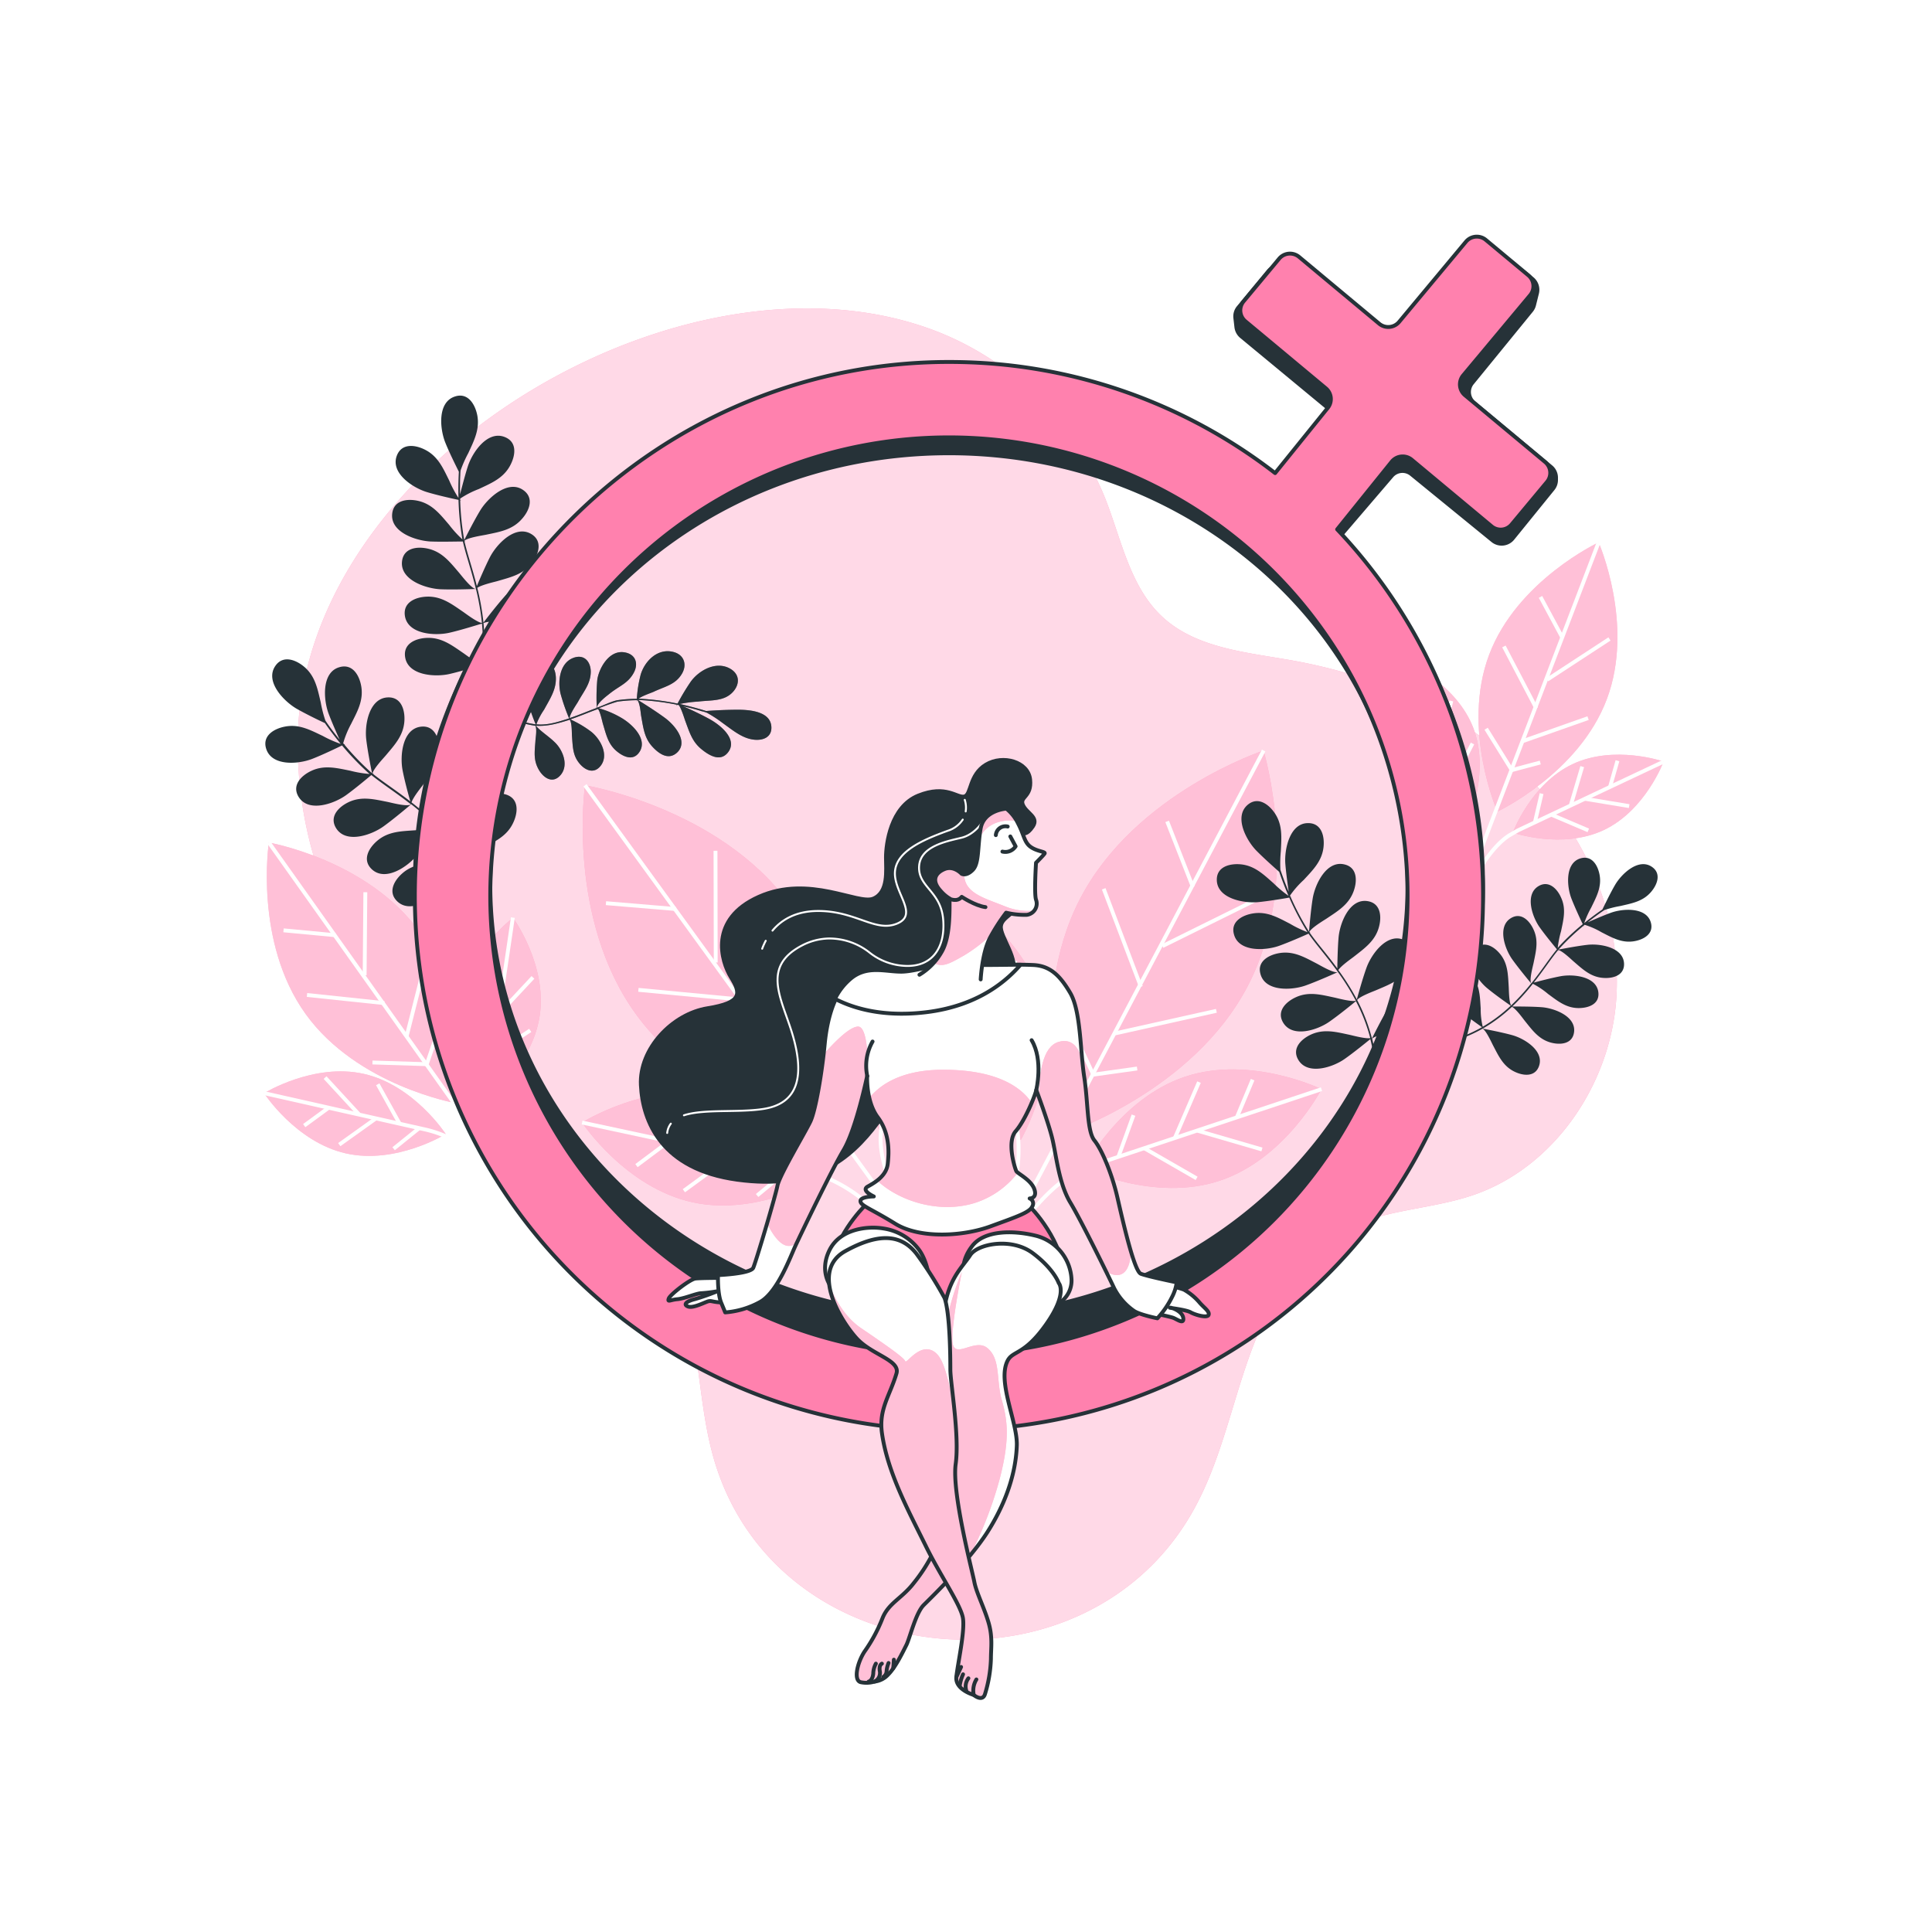 <svg class="animated" id="freepik_stories-women-day" xmlns="http://www.w3.org/2000/svg" xmlns:xlink="http://www.w3.org/1999/xlink" viewBox="0 0 500 500" version="1.1" xmlns:svgjs="http://svgjs.com/svgjs"><style>svg#freepik_stories-women-day:not(.animated) .animable {opacity: 0;}svg#freepik_stories-women-day.animated #freepik--background-simple--inject-8 {animation: 1s 1 forwards cubic-bezier(.36,-0.01,.5,1.38) fadeIn;animation-delay: 0s;}svg#freepik_stories-women-day.animated #freepik--Plants--inject-8 {animation: 1s 1 forwards cubic-bezier(.36,-0.01,.5,1.38) zoomOut;animation-delay: 0s;}svg#freepik_stories-women-day.animated #freepik--Symbol--inject-8 {animation: 1s 1 forwards cubic-bezier(.36,-0.01,.5,1.38) slideLeft;animation-delay: 0s;}svg#freepik_stories-women-day.animated #freepik--Character--inject-8 {animation: 1s 1 forwards cubic-bezier(.36,-0.01,.5,1.38) zoomOut;animation-delay: 0s;}            @keyframes fadeIn {                0% {                    opacity: 0;                }                100% {                    opacity: 1;                }            }                    @keyframes zoomOut {                0% {                    opacity: 0;                    transform: scale(1.5);                }                100% {                    opacity: 1;                    transform: scale(1);                }            }                    @keyframes slideLeft {                0% {                    opacity: 0;                    transform: translateX(-30px);                }                100% {                    opacity: 1;                    transform: translateX(0);                }            }        </style><g id="freepik--background-simple--inject-8" class="animable" style="transform-origin: 247.739px 252.087px;"><path d="M139.6,99.79c-35.8,20.87-63.25,55.88-62.55,94.27.35,18.95,5.61,38,16.46,53.57,11.64,16.67,28.87,28.41,44.87,40.95s31.73,27.14,38.21,46.42c4.69,13.95,4.12,29.19,8.37,43.28,16.72,55.31,96.07,62.46,123.9,12.55,6.83-12.24,9.65-26.25,14.34-39.47s12-26.49,24.46-33c10.28-5.37,22.52-5.32,33.51-9.05,21.05-7.15,35.58-28.62,37.12-50.8S409.51,214.27,393.4,199s-37.51-24.29-59.4-28.15c-11.71-2.06-24.58-3.16-33.27-11.29-8.33-7.8-10.5-19.91-14.69-30.53a77.47,77.47,0,0,0-43.47-43.21C211.15,73.6,172,80.92,139.6,99.79Z" style="fill: #FF81AE; transform-origin: 247.739px 252.087px;" id="el9848w0nlkpq" class="animable"></path><g id="elpvgwtuimj4"><path d="M139.6,99.79c-35.8,20.87-63.25,55.88-62.55,94.27.35,18.95,5.61,38,16.46,53.57,11.64,16.67,28.87,28.41,44.87,40.95s31.73,27.14,38.21,46.42c4.69,13.95,4.12,29.19,8.37,43.28,16.72,55.31,96.07,62.46,123.9,12.55,6.83-12.24,9.65-26.25,14.34-39.47s12-26.49,24.46-33c10.28-5.37,22.52-5.32,33.51-9.05,21.05-7.15,35.58-28.62,37.12-50.8S409.51,214.27,393.4,199s-37.51-24.29-59.4-28.15c-11.71-2.06-24.58-3.16-33.27-11.29-8.33-7.8-10.5-19.91-14.69-30.53a77.47,77.47,0,0,0-43.47-43.21C211.15,73.6,172,80.92,139.6,99.79Z" style="fill: rgb(255, 255, 255); opacity: 0.7; transform-origin: 247.739px 252.087px;" class="animable" id="elk7tj9jd71qa"></path></g></g><g id="freepik--Plants--inject-8" class="animable" style="transform-origin: 249.47px 220.097px;"><path d="M79.09,262.41c13.4,18.63,39,23.12,39,23.12s3.89-25.72-9.51-44.36-39-23.12-39-23.12S65.69,243.77,79.09,262.41Z" style="fill: #FF81AE; transform-origin: 93.835px 251.79px;" id="el9b5au2cdtdm" class="animable"></path><g id="elxgzvsseidm"><path d="M79.09,262.41c13.4,18.63,39,23.12,39,23.12s3.89-25.72-9.51-44.36-39-23.12-39-23.12S65.69,243.77,79.09,262.41Z" style="fill: rgb(255, 255, 255); opacity: 0.5; transform-origin: 93.835px 251.79px;" class="animable" id="elks3nbf71l"></path></g><line x1="136.53" y1="312.32" x2="69.58" y2="218.05" style="fill: none; stroke: rgb(255, 255, 255); stroke-miterlimit: 10; transform-origin: 103.055px 265.185px;" id="elnsfe2gohve" class="animable"></line><line x1="86.83" y1="242.04" x2="73.38" y2="240.77" style="fill: none; stroke: rgb(255, 255, 255); stroke-miterlimit: 10; transform-origin: 80.105px 241.405px;" id="elg6y05av99jd" class="animable"></line><line x1="94.37" y1="252.4" x2="94.55" y2="230.91" style="fill: none; stroke: rgb(255, 255, 255); stroke-miterlimit: 10; transform-origin: 94.46px 241.655px;" id="elo604lisbyul" class="animable"></line><line x1="99.48" y1="259.61" x2="79.45" y2="257.5" style="fill: none; stroke: rgb(255, 255, 255); stroke-miterlimit: 10; transform-origin: 89.465px 258.555px;" id="elfplg39cfr9u" class="animable"></line><line x1="105.21" y1="268.29" x2="110.17" y2="248.74" style="fill: none; stroke: rgb(255, 255, 255); stroke-miterlimit: 10; transform-origin: 107.69px 258.515px;" id="el4kte3g1902l" class="animable"></line><polyline points="96.39 274.97 110.45 275.41 113.2 267.35" style="fill: none; stroke: rgb(255, 255, 255); stroke-miterlimit: 10; transform-origin: 104.795px 271.38px;" id="el0fi7xb35eaw" class="animable"></polyline><path d="M89.53,298.5c13,2.92,25.83-5,25.83-5s-8.21-12.65-21.19-15.58-25.82,5-25.82,5S76.55,295.57,89.53,298.5Z" style="fill: #FF81AE; transform-origin: 91.855px 288.208px;" id="elj5xifbunt7n" class="animable"></path><g id="el2knp5shjduw"><path d="M89.53,298.5c13,2.92,25.83-5,25.83-5s-8.21-12.65-21.19-15.58-25.82,5-25.82,5S76.55,295.57,89.53,298.5Z" style="fill: rgb(255, 255, 255); opacity: 0.5; transform-origin: 91.855px 288.208px;" class="animable" id="elubsdnnl92yk"></path></g><line x1="85.06" y1="286.68" x2="78.73" y2="291.31" style="fill: none; stroke: rgb(255, 255, 255); stroke-miterlimit: 10; transform-origin: 81.895px 288.995px;" id="elmbh2gq52h0r" class="animable"></line><line x1="92.85" y1="288.34" x2="84.13" y2="278.88" style="fill: none; stroke: rgb(255, 255, 255); stroke-miterlimit: 10; transform-origin: 88.49px 283.61px;" id="el2c5dq4q02gy" class="animable"></line><line x1="97.3" y1="289.44" x2="87.8" y2="296.23" style="fill: none; stroke: rgb(255, 255, 255); stroke-miterlimit: 10; transform-origin: 92.55px 292.835px;" id="el32ulydayrls" class="animable"></line><line x1="103.36" y1="290.71" x2="97.76" y2="280.61" style="fill: none; stroke: rgb(255, 255, 255); stroke-miterlimit: 10; transform-origin: 100.56px 285.66px;" id="elf88lnpjmaz" class="animable"></line><line x1="108.57" y1="291.89" x2="101.87" y2="297.29" style="fill: none; stroke: rgb(255, 255, 255); stroke-miterlimit: 10; transform-origin: 105.22px 294.59px;" id="elrn7ww00j9hr" class="animable"></line><path d="M118.77,259.81c-2,13.16,6.9,25.38,6.9,25.38s12-9.13,14-22.29-6.9-25.39-6.9-25.39S120.72,246.64,118.77,259.81Z" style="fill: #FF81AE; transform-origin: 129.22px 261.35px;" id="elex0mxccscwa" class="animable"></path><g id="el4wkh7e56e0b"><path d="M118.77,259.81c-2,13.16,6.9,25.38,6.9,25.38s12-9.13,14-22.29-6.9-25.39-6.9-25.39S120.72,246.64,118.77,259.81Z" style="fill: rgb(255, 255, 255); opacity: 0.5; transform-origin: 129.22px 261.35px;" class="animable" id="el3gbw0chfi1v"></path></g><path d="M68.35,282.91l41.69,9.4a29.26,29.26,0,0,1,11.15,5.17,85.23,85.23,0,0,1,18.26,18.93s-14-18.55-13.71-30l.19-2.86,6.8-46.08" style="fill: none; stroke: rgb(255, 255, 255); stroke-miterlimit: 10; transform-origin: 103.9px 276.94px;" id="elmktiwjh2xh" class="animable"></path><line x1="130.22" y1="254.46" x2="125.14" y2="248.5" style="fill: none; stroke: rgb(255, 255, 255); stroke-miterlimit: 10; transform-origin: 127.68px 251.48px;" id="elxysw3g2vzye" class="animable"></line><line x1="129.15" y1="262.35" x2="137.93" y2="252.95" style="fill: none; stroke: rgb(255, 255, 255); stroke-miterlimit: 10; transform-origin: 133.54px 257.65px;" id="elbu8l8ywvsj5" class="animable"></line><line x1="128.38" y1="266.88" x2="120.9" y2="257.91" style="fill: none; stroke: rgb(255, 255, 255); stroke-miterlimit: 10; transform-origin: 124.64px 262.395px;" id="elnu66tnoksn" class="animable"></line><line x1="127.57" y1="273.01" x2="137.22" y2="266.67" style="fill: none; stroke: rgb(255, 255, 255); stroke-miterlimit: 10; transform-origin: 132.395px 269.84px;" id="el8e96ki3o1qc" class="animable"></line><line x1="126.78" y1="278.29" x2="120.89" y2="272.02" style="fill: none; stroke: rgb(255, 255, 255); stroke-miterlimit: 10; transform-origin: 123.835px 275.155px;" id="el6gm15yczfrt" class="animable"></line><path d="M385.38,169.47c-7.23,19.23,2.14,40.56,2.14,40.56s21.1-9.87,28.33-29.1-2.13-40.56-2.13-40.56S392.62,150.24,385.38,169.47Z" style="fill: #FF81AE; transform-origin: 400.616px 175.2px;" id="elyr2daln4dh" class="animable"></path><g id="el91h5vnrda8q"><path d="M385.38,169.47c-7.23,19.23,2.14,40.56,2.14,40.56s21.1-9.87,28.33-29.1-2.13-40.56-2.13-40.56S392.62,150.24,385.38,169.47Z" style="fill: rgb(255, 255, 255); opacity: 0.5; transform-origin: 400.616px 175.2px;" class="animable" id="elp2izy53bvug"></path></g><line x1="376.69" y1="237.04" x2="413.72" y2="140.37" style="fill: none; stroke: rgb(255, 255, 255); stroke-miterlimit: 10; transform-origin: 395.205px 188.705px;" id="el07jhkd4ssq5e" class="animable"></line><line x1="404.4" y1="165.13" x2="398.68" y2="154.48" style="fill: none; stroke: rgb(255, 255, 255); stroke-miterlimit: 10; transform-origin: 401.54px 159.805px;" id="elko3s1m3s53" class="animable"></line><line x1="400.42" y1="175.89" x2="416.53" y2="165.36" style="fill: none; stroke: rgb(255, 255, 255); stroke-miterlimit: 10; transform-origin: 408.475px 170.625px;" id="el4d4ll5ym7oz" class="animable"></line><line x1="397.58" y1="183.28" x2="389.21" y2="167.3" style="fill: none; stroke: rgb(255, 255, 255); stroke-miterlimit: 10; transform-origin: 393.395px 175.29px;" id="elzho0ovqjo" class="animable"></line><line x1="393.96" y1="191.85" x2="410.99" y2="185.85" style="fill: none; stroke: rgb(255, 255, 255); stroke-miterlimit: 10; transform-origin: 402.475px 188.85px;" id="eljk29fhma6cg" class="animable"></line><polyline points="384.61 188.6 391.25 199.3 398.62 197.34" style="fill: none; stroke: rgb(255, 255, 255); stroke-miterlimit: 10; transform-origin: 391.615px 193.95px;" id="el21pju79p9iz" class="animable"></polyline><path d="M363.67,195.16c4.26,11.13,16.53,16.77,16.53,16.77s5.36-12.39,1.1-23.52-16.53-16.77-16.53-16.77S359.41,184,363.67,195.16Z" style="fill: #FF81AE; transform-origin: 372.485px 191.785px;" id="elajypkd9qy0a" class="animable"></path><g id="elzpl9q8fxyl"><path d="M363.67,195.16c4.26,11.13,16.53,16.77,16.53,16.77s5.36-12.39,1.1-23.52-16.53-16.77-16.53-16.77S359.41,184,363.67,195.16Z" style="fill: rgb(255, 255, 255); opacity: 0.5; transform-origin: 372.485px 191.785px;" class="animable" id="elw7qja6tpph"></path></g><line x1="370.25" y1="185.96" x2="363.67" y2="183.54" style="fill: none; stroke: rgb(255, 255, 255); stroke-miterlimit: 10; transform-origin: 366.96px 184.75px;" id="el8ztifyyjo7l" class="animable"></line><line x1="372.88" y1="192.59" x2="375.6" y2="181.4" style="fill: none; stroke: rgb(255, 255, 255); stroke-miterlimit: 10; transform-origin: 374.24px 186.995px;" id="eloh7j68840ai" class="animable"></line><line x1="374.27" y1="196.46" x2="364.5" y2="192.75" style="fill: none; stroke: rgb(255, 255, 255); stroke-miterlimit: 10; transform-origin: 369.385px 194.605px;" id="elmt8va2f3odk" class="animable"></line><line x1="376.33" y1="201.6" x2="381.08" y2="192.42" style="fill: none; stroke: rgb(255, 255, 255); stroke-miterlimit: 10; transform-origin: 378.705px 197.01px;" id="el1sk4kgucp7o" class="animable"></line><line x1="378.04" y1="206.06" x2="370.69" y2="203.76" style="fill: none; stroke: rgb(255, 255, 255); stroke-miterlimit: 10; transform-origin: 374.365px 204.91px;" id="el32zve531sho" class="animable"></line><path d="M407,197.75c-10.78,5.08-15.49,17.73-15.49,17.73s12.76,4.42,23.54-.66,15.49-17.73,15.49-17.73S417.79,192.67,407,197.75Z" style="fill: #FF81AE; transform-origin: 411.025px 206.285px;" id="elqqoj3xkkhxt" class="animable"></path><g id="elyp7mhbejr"><path d="M407,197.75c-10.78,5.08-15.49,17.73-15.49,17.73s12.76,4.42,23.54-.66,15.49-17.73,15.49-17.73S417.79,192.67,407,197.75Z" style="fill: rgb(255, 255, 255); opacity: 0.5; transform-origin: 411.025px 206.285px;" class="animable" id="elg5o49trh45"></path></g><path d="M364.77,171.64l13.68,35.74a25.82,25.82,0,0,1,1.68,10.87,76.26,76.26,0,0,1-5,23s6.88-19.63,15.52-25.09l2.23-1.28,37.71-17.79" style="fill: none; stroke: rgb(255, 255, 255); stroke-miterlimit: 10; transform-origin: 397.68px 206.445px;" id="elpsf5hyitr1" class="animable"></path><line x1="416.68" y1="203.63" x2="418.6" y2="196.88" style="fill: none; stroke: rgb(255, 255, 255); stroke-miterlimit: 10; transform-origin: 417.64px 200.255px;" id="elupmp1wtguoo" class="animable"></line><line x1="410.26" y1="206.74" x2="421.63" y2="208.62" style="fill: none; stroke: rgb(255, 255, 255); stroke-miterlimit: 10; transform-origin: 415.945px 207.68px;" id="elgv2ddwv76bp" class="animable"></line><line x1="406.51" y1="208.42" x2="409.48" y2="198.4" style="fill: none; stroke: rgb(255, 255, 255); stroke-miterlimit: 10; transform-origin: 407.995px 203.41px;" id="elwiff3uadqmq" class="animable"></line><line x1="401.54" y1="210.86" x2="411.05" y2="214.9" style="fill: none; stroke: rgb(255, 255, 255); stroke-miterlimit: 10; transform-origin: 406.295px 212.88px;" id="elevok0l4weh5" class="animable"></line><line x1="397.21" y1="212.89" x2="398.96" y2="205.39" style="fill: none; stroke: rgb(255, 255, 255); stroke-miterlimit: 10; transform-origin: 398.085px 209.14px;" id="el7062jumprp" class="animable"></line><path d="M279.54,232.57c-14.25,27.4-4.09,60.89-4.09,60.89s33.25-10.93,47.49-38.33S327,194.24,327,194.24,293.78,205.17,279.54,232.57Z" style="fill: #FF81AE; transform-origin: 301.232px 243.85px;" id="elwofvrwvmjno" class="animable"></path><g id="el6xsx4k47f2"><path d="M279.54,232.57c-14.25,27.4-4.09,60.89-4.09,60.89s33.25-10.93,47.49-38.33S327,194.24,327,194.24,293.78,205.17,279.54,232.57Z" style="fill: rgb(255, 255, 255); opacity: 0.5; transform-origin: 301.232px 243.85px;" class="animable" id="eld5d0hfd4dkd"></path></g><line x1="254.44" y1="331.83" x2="327.03" y2="194.24" style="fill: none; stroke: rgb(255, 255, 255); stroke-miterlimit: 10; transform-origin: 290.735px 263.035px;" id="elvbhi31gg95c" class="animable"></line><line x1="308.7" y1="229.51" x2="302.06" y2="212.58" style="fill: none; stroke: rgb(255, 255, 255); stroke-miterlimit: 10; transform-origin: 305.38px 221.045px;" id="eldz1v8gq7shv" class="animable"></line><line x1="300.83" y1="244.85" x2="326.74" y2="232.03" style="fill: none; stroke: rgb(255, 255, 255); stroke-miterlimit: 10; transform-origin: 313.785px 238.44px;" id="elyyqezbfnzu" class="animable"></line><line x1="295.26" y1="255.36" x2="285.64" y2="230.02" style="fill: none; stroke: rgb(255, 255, 255); stroke-miterlimit: 10; transform-origin: 290.45px 242.69px;" id="elice0j2kalr" class="animable"></line><line x1="288.32" y1="267.5" x2="314.8" y2="261.6" style="fill: none; stroke: rgb(255, 255, 255); stroke-miterlimit: 10; transform-origin: 301.56px 264.55px;" id="el7wi0pqdbq5q" class="animable"></line><polyline points="274.95 260.97 282.94 278.12 294.29 276.53" style="fill: none; stroke: rgb(255, 255, 255); stroke-miterlimit: 10; transform-origin: 284.62px 269.545px;" id="elezwl5oqvdio" class="animable"></polyline><path d="M242.53,267c4.36,17.36,21.66,28,21.66,28s10.22-17.53,5.86-34.89-21.66-28-21.66-28S238.17,249.64,242.53,267Z" style="fill: #FF81AE; transform-origin: 256.29px 263.555px;" id="ell8d1fyo8sp" class="animable"></path><g id="el418ja0u0wqm"><path d="M242.53,267c4.36,17.36,21.66,28,21.66,28s10.22-17.53,5.86-34.89-21.66-28-21.66-28S238.17,249.64,242.53,267Z" style="fill: rgb(255, 255, 255); opacity: 0.5; transform-origin: 256.29px 263.555px;" class="animable" id="eljdt6c83ior7"></path></g><line x1="254.01" y1="254.46" x2="244.61" y2="249.67" style="fill: none; stroke: rgb(255, 255, 255); stroke-miterlimit: 10; transform-origin: 249.31px 252.065px;" id="elbwdsrbn1jje" class="animable"></line><line x1="256.74" y1="264.82" x2="262.8" y2="248.61" style="fill: none; stroke: rgb(255, 255, 255); stroke-miterlimit: 10; transform-origin: 259.77px 256.715px;" id="elek3xcbnrusq" class="animable"></line><line x1="258.12" y1="270.84" x2="244.2" y2="263.55" style="fill: none; stroke: rgb(255, 255, 255); stroke-miterlimit: 10; transform-origin: 251.16px 267.195px;" id="elr0bggdrshy8" class="animable"></line><line x1="260.27" y1="278.88" x2="269" y2="266.03" style="fill: none; stroke: rgb(255, 255, 255); stroke-miterlimit: 10; transform-origin: 264.635px 272.455px;" id="elh8k0213pfp" class="animable"></line><line x1="262.02" y1="285.85" x2="251.47" y2="281.09" style="fill: none; stroke: rgb(255, 255, 255); stroke-miterlimit: 10; transform-origin: 256.745px 283.47px;" id="el8xm0eukfaib" class="animable"></line><path d="M306.73,278.64c-17,5.65-26.29,23.68-26.29,23.68s18.25,8.89,35.24,3.24S342,281.88,342,281.88,323.73,273,306.73,278.64Z" style="fill: #FF81AE; transform-origin: 311.22px 292.102px;" id="el3mkwcg4o0ut" class="animable"></path><g id="elqtem2wozaqa"><path d="M306.73,278.64c-17,5.65-26.29,23.68-26.29,23.68s18.25,8.89,35.24,3.24S342,281.88,342,281.88,323.73,273,306.73,278.64Z" style="fill: rgb(255, 255, 255); opacity: 0.5; transform-origin: 311.22px 292.102px;" class="animable" id="elluhqat26gmq"></path></g><path d="M248.39,232.11l14,55.77A38.85,38.85,0,0,1,263,304.4a114.57,114.57,0,0,1-11.64,33.41s13.79-28,27.65-34.64l3.56-1.5L342,281.88" style="fill: none; stroke: rgb(255, 255, 255); stroke-miterlimit: 10; transform-origin: 295.195px 284.96px;" id="eljpge2c0c4ko" class="animable"></path><line x1="320.1" y1="289.15" x2="324.18" y2="279.42" style="fill: none; stroke: rgb(255, 255, 255); stroke-miterlimit: 10; transform-origin: 322.14px 284.285px;" id="elznst4n7nuh" class="animable"></line><line x1="309.97" y1="292.64" x2="326.59" y2="297.48" style="fill: none; stroke: rgb(255, 255, 255); stroke-miterlimit: 10; transform-origin: 318.28px 295.06px;" id="elvwx84mbv0ik" class="animable"></line><line x1="304.07" y1="294.47" x2="310.3" y2="280.05" style="fill: none; stroke: rgb(255, 255, 255); stroke-miterlimit: 10; transform-origin: 307.185px 287.26px;" id="elwj78661fkfo" class="animable"></line><line x1="296.22" y1="297.21" x2="309.68" y2="304.96" style="fill: none; stroke: rgb(255, 255, 255); stroke-miterlimit: 10; transform-origin: 302.95px 301.085px;" id="elqgywizt3mvo" class="animable"></line><line x1="289.4" y1="299.48" x2="293.35" y2="288.6" style="fill: none; stroke: rgb(255, 255, 255); stroke-miterlimit: 10; transform-origin: 291.375px 294.04px;" id="eleiwds86sk7g" class="animable"></line><path d="M164.8,262.77c18.29,24.88,52.83,30.56,52.83,30.56s4.88-34.65-13.41-59.53-52.82-30.57-52.82-30.57S146.51,237.89,164.8,262.77Z" style="fill: #FF81AE; transform-origin: 184.514px 248.28px;" id="eletzjvtiwked" class="animable"></path><g id="elpiodlp85vy"><path d="M164.8,262.77c18.29,24.88,52.83,30.56,52.83,30.56s4.88-34.65-13.41-59.53-52.82-30.57-52.82-30.57S146.51,237.89,164.8,262.77Z" style="fill: rgb(255, 255, 255); opacity: 0.5; transform-origin: 184.514px 248.28px;" class="animable" id="ely7zu0opx5yc"></path></g><line x1="242.77" y1="329.13" x2="151.4" y2="203.23" style="fill: none; stroke: rgb(255, 255, 255); stroke-miterlimit: 10; transform-origin: 197.085px 266.18px;" id="eljec51oawz5" class="animable"></line><line x1="174.94" y1="235.26" x2="156.82" y2="233.74" style="fill: none; stroke: rgb(255, 255, 255); stroke-miterlimit: 10; transform-origin: 165.88px 234.5px;" id="elqdpcijggcms" class="animable"></line><line x1="185.23" y1="249.09" x2="185.17" y2="220.18" style="fill: none; stroke: rgb(255, 255, 255); stroke-miterlimit: 10; transform-origin: 185.2px 234.635px;" id="el7s2hsey0pdv" class="animable"></line><line x1="192.19" y1="258.73" x2="165.22" y2="256.17" style="fill: none; stroke: rgb(255, 255, 255); stroke-miterlimit: 10; transform-origin: 178.705px 257.45px;" id="elxjh62vs5vr" class="animable"></line><line x1="200.03" y1="270.32" x2="206.42" y2="243.95" style="fill: none; stroke: rgb(255, 255, 255); stroke-miterlimit: 10; transform-origin: 203.225px 257.135px;" id="elsi43wy8ecu" class="animable"></line><polyline points="188.25 279.43 207.18 279.84 210.76 268.95" style="fill: none; stroke: rgb(255, 255, 255); stroke-miterlimit: 10; transform-origin: 199.505px 274.395px;" id="elo6fig1yd7a" class="animable"></polyline><path d="M179.36,311.18c17.5,3.76,34.67-7.06,34.67-7.06s-11.21-16.92-28.72-20.67-34.67,7.06-34.67,7.06S161.85,307.42,179.36,311.18Z" style="fill: #FF81AE; transform-origin: 182.335px 297.317px;" id="el2hhd34vc26g" class="animable"></path><g id="el1q8gwvlx2sm"><path d="M179.36,311.18c17.5,3.76,34.67-7.06,34.67-7.06s-11.21-16.92-28.72-20.67-34.67,7.06-34.67,7.06S161.85,307.42,179.36,311.18Z" style="fill: rgb(255, 255, 255); opacity: 0.5; transform-origin: 182.335px 297.317px;" class="animable" id="elu4l3x3evk5"></path></g><line x1="173.17" y1="295.35" x2="164.72" y2="301.66" style="fill: none; stroke: rgb(255, 255, 255); stroke-miterlimit: 10; transform-origin: 168.945px 298.505px;" id="elri7oea3dxns" class="animable"></line><line x1="183.67" y1="297.47" x2="171.81" y2="284.87" style="fill: none; stroke: rgb(255, 255, 255); stroke-miterlimit: 10; transform-origin: 177.74px 291.17px;" id="elstygew0klpe" class="animable"></line><line x1="189.68" y1="298.89" x2="176.99" y2="308.16" style="fill: none; stroke: rgb(255, 255, 255); stroke-miterlimit: 10; transform-origin: 183.335px 303.525px;" id="el6d69m9alpi5" class="animable"></line><line x1="197.84" y1="300.51" x2="190.17" y2="287.01" style="fill: none; stroke: rgb(255, 255, 255); stroke-miterlimit: 10; transform-origin: 194.005px 293.76px;" id="elmn4a4syyvdr" class="animable"></line><line x1="204.87" y1="302.02" x2="195.94" y2="309.39" style="fill: none; stroke: rgb(255, 255, 255); stroke-miterlimit: 10; transform-origin: 200.405px 305.705px;" id="elqnj57p2sl4d" class="animable"></line><path d="M218.15,258.72c-2.44,17.74,9.63,34,9.63,34s16-12.44,18.47-30.18-9.63-34-9.63-34S220.59,241,218.15,258.72Z" style="fill: #FF81AE; transform-origin: 232.203px 260.63px;" id="el5dhmvindkc8" class="animable"></path><g id="elmuty01omtse"><path d="M218.15,258.72c-2.44,17.74,9.63,34,9.63,34s16-12.44,18.47-30.18-9.63-34-9.63-34S220.59,241,218.15,258.72Z" style="fill: rgb(255, 255, 255); opacity: 0.5; transform-origin: 232.203px 260.63px;" class="animable" id="elot6fp8s17ra"></path></g><path d="M150.64,290.51l56.22,12.07a39,39,0,0,1,15.06,6.8,114.48,114.48,0,0,1,24.84,25.2s-19.07-24.75-18.87-40.11l.22-3.85,8.51-62.08" style="fill: none; stroke: rgb(255, 255, 255); stroke-miterlimit: 10; transform-origin: 198.7px 281.56px;" id="elwifibva5au8" class="animable"></path><line x1="233.48" y1="251.37" x2="226.56" y2="243.42" style="fill: none; stroke: rgb(255, 255, 255); stroke-miterlimit: 10; transform-origin: 230.02px 247.395px;" id="elhc9s5xo8qf" class="animable"></line><line x1="232.15" y1="262" x2="243.83" y2="249.23" style="fill: none; stroke: rgb(255, 255, 255); stroke-miterlimit: 10; transform-origin: 237.99px 255.615px;" id="elz20mlt2vlf9" class="animable"></line><line x1="231.18" y1="268.1" x2="220.99" y2="256.14" style="fill: none; stroke: rgb(255, 255, 255); stroke-miterlimit: 10; transform-origin: 226.085px 262.12px;" id="ely8dlouoe7mf" class="animable"></line><line x1="230.17" y1="276.36" x2="243.07" y2="267.7" style="fill: none; stroke: rgb(255, 255, 255); stroke-miterlimit: 10; transform-origin: 236.62px 272.03px;" id="elrdh5nlwnxe" class="animable"></line><line x1="229.19" y1="283.48" x2="221.18" y2="275.13" style="fill: none; stroke: rgb(255, 255, 255); stroke-miterlimit: 10; transform-origin: 225.185px 279.305px;" id="elowbvhovj2wi" class="animable"></line><path d="M337.4,227.73c2.35-2.55,4.69-4.81,5.12-8.43.33-2.86-.49-6.31-4-6.28-4.73,0-6.16,6.77-5.88,10.51.18,2.29.6,5.37.88,7.26-.8-1.9-1.39-3.49-1.76-4.55h0a0,0,0,0,1,0,0l-.39-1.12a31.73,31.73,0,0,1,.11-4.82c.16-3.46.5-6.7-1.5-9.75-1.59-2.41-4.44-4.52-7.1-2.25-3.59,3.08-.36,9.15,2.26,11.84,1.85,1.88,4.62,4.35,5.91,5.49.36,1,1.17,3.36,2.41,6.2a28.88,28.88,0,0,1-3.81-3.19c-2.6-2.29-4.91-4.59-8.53-4.95-2.88-.27-6.31.62-6.21,4.11.13,4.73,6.89,6,10.63,5.68,2.7-.26,6.49-.89,8.12-1.18a69.89,69.89,0,0,0,4.41,8.46c.1.15.21.31.31.48a28,28,0,0,1-4.52-2.17c-3.08-1.58-5.88-3.24-9.49-2.69-2.85.43-6,2.14-5,5.51,1.29,4.55,8.16,4.15,11.69,2.88,2.56-.92,6.07-2.46,7.59-3.14.9,1.32,2.06,2.77,3.37,4.41s2.77,3.48,4.24,5.52v0c-1,.44-4.72-1.8-5.54-2.22-3.08-1.59-5.88-3.25-9.49-2.7-2.85.44-6,2.15-5,5.51,1.29,4.55,8.17,4.15,11.7,2.88,3.29-1.18,8.19-3.4,8.33-3.47v.17a.5.5,0,0,1,0-.16,61.73,61.73,0,0,1,4.63,7.43c-1.3.29-4.75-.67-5.56-.84-3.39-.72-6.53-1.6-9.86-.12-2.64,1.17-5.19,3.64-3.38,6.63,2.44,4.06,9,1.86,12-.29,2.44-1.7,5.79-4.43,6.82-5.28a45.57,45.57,0,0,1,3.72,9.58c-1.44.17-4.59-.71-5.36-.87-3.39-.72-6.53-1.59-9.87-.12-2.63,1.17-5.18,3.64-3.38,6.63,2.45,4.06,9,1.86,12-.28,2.29-1.61,5.4-4.13,6.62-5.12a42.18,42.18,0,0,1,1.08,14l.47,0a42.65,42.65,0,0,0-1.08-14.11c.83-.88,4.73-1.46,5.58-1.64,3.39-.73,6.61-1.22,9-3.93,1.93-2.15,3.25-5.44.38-7.44-3.89-2.7-8.95,2-10.87,5.19-1.61,2.68-3.66,6.8-4.14,7.77l-.06-.24.11-.09-.12.06a45.84,45.84,0,0,0-3.77-9.71c.84-1,4.28-2.23,5.05-2.57,3.18-1.37,6.25-2.47,8.11-5.6,1.48-2.48,2.13-6-1.07-7.37-4.34-1.89-8.39,3.67-9.66,7.2-1,2.77-2.14,6.89-2.5,8.21a62.48,62.48,0,0,0-4.79-7.61c.84-1.21,3.46-3,4.07-3.49,2.72-2.14,5.4-4,6.4-7.5.8-2.77.54-6.31-2.92-6.84-4.67-.73-7.17,5.69-7.49,9.42-.23,2.63-.3,6.32-.32,8-1.34-1.83-2.67-3.5-3.88-5s-2.41-3-3.3-4.31l.32-.14a1.06,1.06,0,0,1-.38.05l0-.07c.65-1.14,3.81-3,4.5-3.46,2.88-1.93,5.68-3.58,6.94-7,1-2.71,1-6.25-2.42-7-4.61-1.06-7.57,5.16-8.16,8.86-.47,2.9-.83,7.15-.94,8.53-.15-.22-.29-.44-.42-.65a67.18,67.18,0,0,1-4.33-8.29l.33-.06a.88.88,0,0,1-.38,0l-.13-.31A24.05,24.05,0,0,1,337.4,227.73Z" style="fill: rgb(38, 50, 56); transform-origin: 343.321px 245.125px;" id="elco1wuwgsc0l" class="animable"></path><path d="M414.46,241.26c2.72,1.38,5.2,2.84,8.38,2.34,2.51-.39,5.25-1.92,4.39-4.88-1.16-4-7.22-3.63-10.33-2.5-1.91.69-4.42,1.79-6,2.47,1.42-1.12,2.64-2,3.44-2.57h0v0l.86-.59a26.45,26.45,0,0,1,4.13-1.05c3-.7,5.81-1.17,7.92-3.6,1.67-1.92,2.79-4.84.23-6.56-3.47-2.33-7.87,1.86-9.52,4.73-1.17,2-2.61,5-3.27,6.33-.81.55-2.57,1.79-4.69,3.51a24.91,24.91,0,0,1,1.8-4c1.33-2.76,2.74-5.26,2.18-8.43-.45-2.51-2-5.21-5-4.3-4,1.24-3.49,7.3-2.3,10.38.87,2.24,2.3,5.31,2.93,6.63a61.63,61.63,0,0,0-6.13,5.76l-.34.38A25.9,25.9,0,0,1,404,241c.62-3,1.37-5.77,0-8.71-1-2.32-3.24-4.55-5.87-2.94-3.56,2.18-1.59,7.93.33,10.63,1.38,1.95,3.53,4.57,4.47,5.7-.9,1.08-1.87,2.41-2.95,3.91s-2.3,3.18-3.68,4.91h0c-.6-.74.41-4.44.58-5.24.61-3,1.36-5.77,0-8.7-1.05-2.32-3.24-4.55-5.87-2.94-3.56,2.18-1.58,7.92.33,10.62,1.79,2.52,4.84,6.16,4.93,6.26l-.14,0,.14,0a55.24,55.24,0,0,1-5.21,5.71c-.56-1-.56-4.2-.61-4.93-.19-3-.19-5.92-2.24-8.41-1.62-2-4.33-3.54-6.44-1.29-2.87,3,.55,8.06,3.11,10.16,2,1.67,5.14,3.87,6.1,4.54a39.44,39.44,0,0,1-7.25,5.44,19.39,19.39,0,0,1-.53-4.76c-.2-3.06-.2-5.93-2.25-8.41-1.62-2-4.32-3.55-6.44-1.3-2.86,3,.55,8.06,3.11,10.17,1.91,1.57,4.79,3.61,5.92,4.41a37.17,37.17,0,0,1-11.66,4.25l.07.41a37.67,37.67,0,0,0,11.74-4.27c.94.49,2.36,3.67,2.72,4.35,1.42,2.71,2.6,5.33,5.49,6.75,2.28,1.13,5.39,1.47,6.4-1.44,1.37-3.95-3.8-7.14-7-8-2.65-.73-6.65-1.5-7.58-1.67a1.18,1.18,0,0,1,.19-.11l.1.07a.3.3,0,0,1-.08-.08,39.87,39.87,0,0,0,7.35-5.52c1.06.48,2.92,3.11,3.39,3.69,1.92,2.38,3.59,4.72,6.69,5.56,2.46.66,5.58.39,6-2.66.58-4.14-5.12-6.27-8.42-6.5-2.59-.19-6.36-.18-7.57-.18a53.78,53.78,0,0,0,5.33-5.88,21,21,0,0,1,3.93,2.63c2.47,1.81,4.68,3.65,7.9,3.66,2.54,0,5.49-1,5.12-4.1-.5-4.15-6.54-4.75-9.79-4.14-2.29.43-5.44,1.25-6.92,1.65,1.24-1.58,2.35-3.1,3.35-4.49s2-2.77,2.88-3.83l.19.24a.86.86,0,0,1-.13-.32l.05-.05c1.12.27,3.44,2.52,4,3,2.33,2,4.4,4,7.61,4.23,2.54.2,5.55-.64,5.41-3.73-.19-4.17-6.18-5.21-9.47-4.83-2.58.29-6.27,1-7.47,1.23q.22-.27.45-.51a59.48,59.48,0,0,1,6-5.65,2.51,2.51,0,0,0,.13.26.65.65,0,0,1-.06-.33l.23-.18A20.67,20.67,0,0,1,414.46,241.26Z" style="fill: rgb(38, 50, 56); transform-origin: 400.435px 250.062px;" id="el6ocb2g2xv0r" class="animable"></path><path d="M123.92,126.56c3.19-1.51,6.27-2.74,8.06-6,1.41-2.57,2-6.14-1.36-7.46-4.48-1.77-8.41,4-9.57,7.67-.72,2.23-1.5,5.3-2,7.19,0-2.1,0-3.83.08-5v0a0,0,0,0,0,0,0c0-.55.06-1,.07-1.2a31.65,31.65,0,0,1,2-4.51c1.48-3.21,3-6.13,2.32-9.77-.57-2.89-2.45-6-5.83-4.85-4.57,1.52-3.85,8.5-2.41,12,1,2.49,2.69,5.88,3.47,7.46-.06,1.12-.18,3.61-.1,6.77a28.94,28.94,0,0,1-2.38-4.47c-1.57-3.16-2.86-6.22-6.15-7.94-2.6-1.37-6.18-1.84-7.43,1.5-1.69,4.51,4.19,8.33,7.85,9.42,2.65.8,6.47,1.65,8.12,2a71.37,71.37,0,0,0,.92,9.67c0,.19.07.38.11.57a28.51,28.51,0,0,1-3.44-3.77c-2.3-2.68-4.31-5.32-7.92-6.19-2.86-.68-6.45-.25-6.83,3.29-.53,4.79,6.11,7,9.93,7.2,2.76.11,6.67,0,8.36,0,.35,1.58.88,3.4,1.49,5.45s1.28,4.35,1.88,6.83v0c-1.1,0-3.76-3.51-4.37-4.22-2.3-2.68-4.3-5.32-7.92-6.18-2.85-.68-6.44-.26-6.83,3.28-.52,4.79,6.12,7,9.93,7.2,3.56.15,9-.07,9.19-.08l-.06.16a1,1,0,0,1,.08-.14,63.65,63.65,0,0,1,1.54,8.79c-1.35-.23-4.23-2.46-4.93-2.93-2.92-2-5.55-4-9.26-3.89-2.94.09-6.29,1.44-5.74,5,.76,4.76,7.75,5.19,11.48,4.35,3-.68,7.16-2,8.46-2.37a46.07,46.07,0,0,1-.17,10.46c-1.41-.39-4.05-2.43-4.72-2.88-2.92-2-5.55-4-9.26-3.89-2.94.09-6.29,1.44-5.73,5,.75,4.76,7.75,5.2,11.47,4.35,2.78-.64,6.69-1.82,8.21-2.29a42.9,42.9,0,0,1-4.35,13.65l.42.22A43.19,43.19,0,0,0,125,172.23c1.12-.51,5,.44,5.89.59,3.48.61,6.71,1.38,10-.24,2.64-1.29,5.14-3.89,3.2-6.87-2.63-4-9.2-1.57-12.25.73-2.53,1.91-6.06,5-6.88,5.74l0-.25.14-.05a.3.3,0,0,1-.13,0,46.22,46.22,0,0,0,.16-10.61c1.18-.62,4.9-.46,5.75-.48,3.53-.08,6.85.06,9.81-2.19,2.34-1.77,4.3-4.81,1.81-7.36-3.37-3.45-9.33.25-11.88,3.09-2,2.24-4.66,5.68-5.5,6.8a64.76,64.76,0,0,0-1.6-9c1.25-.82,4.41-1.51,5.17-1.73,3.39-1,6.63-1.69,8.92-4.62,1.81-2.31,2.93-5.75-.13-7.58-4.14-2.47-8.95,2.62-10.69,6-1.22,2.38-2.7,5.84-3.38,7.47-.56-2.25-1.18-4.33-1.74-6.23s-1.11-3.78-1.46-5.33h.36a1,1,0,0,1-.38-.1l0-.08c1-.83,4.73-1.36,5.57-1.54,3.45-.73,6.74-1.21,9.23-4,2-2.17,3.34-5.52.42-7.56-3.94-2.77-9.12,2-11.1,5.22-1.55,2.56-3.52,6.43-4.15,7.69-.06-.26-.11-.52-.15-.77a70,70,0,0,1-.91-9.48l.34.07a.73.73,0,0,1-.34-.19c0-.11,0-.23,0-.34A24.2,24.2,0,0,1,123.92,126.56Z" style="fill: rgb(38, 50, 56); transform-origin: 123.125px 144.197px;" id="elfm2qf87rzkg" class="animable"></path><path d="M90.86,187.36c1.58-3.16,3.24-6,2.64-9.69-.48-2.9-2.26-6-5.67-5C83.21,174,83.7,181,85,184.58c.82,2.2,2.1,5.09,2.9,6.86-1.31-1.63-2.34-3-3-3.95h0c-.32-.45-.55-.8-.69-1A32.37,32.37,0,0,1,83,181.74c-.82-3.44-1.39-6.7-4.21-9.12-2.23-1.91-5.62-3.18-7.58-.21-2.66,4,2.22,9.06,5.54,11,2.34,1.33,5.74,3,7.33,3.72.64.92,2.09,2.95,4.1,5.39a29.35,29.35,0,0,1-4.63-2.05c-3.19-1.51-6.09-3.12-9.74-2.44-2.89.53-6,2.37-4.92,5.76,1.46,4.6,8.44,4,12,2.57,2.57-1,6.11-2.7,7.63-3.44a70.54,70.54,0,0,0,6.69,7l.44.38a28.39,28.39,0,0,1-5-.84c-3.46-.69-6.67-1.53-10,0-2.67,1.22-5.23,3.77-3.35,6.8,2.55,4.09,9.16,1.76,12.26-.47,2.24-1.62,5.25-4.12,6.54-5.21,1.26,1,2.8,2.13,4.54,3.37s3.69,2.63,5.7,4.21v0c-.85.71-5.13-.44-6-.62-3.46-.68-6.67-1.52-10,0-2.67,1.23-5.23,3.78-3.35,6.8,2.55,4.09,9.16,1.77,12.26-.47,2.89-2.08,7.06-5.64,7.18-5.74l0,.17a.86.86,0,0,1,0-.16,62.63,62.63,0,0,1,6.63,6c-1.2.65-4.85.68-5.69.74-3.52.25-6.83.28-9.68,2.66-2.25,1.89-4.06,5-1.45,7.44,3.53,3.28,9.3-.7,11.71-3.67,1.91-2.35,4.42-6,5.19-7.09a45.56,45.56,0,0,1,6.33,8.34c-1.35.56-4.69.59-5.49.65-3.52.25-6.84.28-9.68,2.66-2.26,1.89-4.06,5-1.45,7.44,3.53,3.28,9.3-.7,11.71-3.67,1.79-2.22,4.13-5.56,5-6.87a43,43,0,0,1,5,13.42l.46-.09a43.18,43.18,0,0,0-5-13.5c.56-1.1,4.22-2.76,5-3.18,3.11-1.67,6.12-3,7.75-6.39,1.28-2.64,1.65-6.24-1.73-7.38-4.56-1.55-8.2,4.44-9.18,8.14-.81,3.06-1.67,7.68-1.87,8.76l-.12-.22.08-.12a.32.32,0,0,1-.1.1,46.44,46.44,0,0,0-6.42-8.45c.54-1.22,3.57-3.39,4.22-3.93,2.73-2.24,5.42-4.18,6.37-7.77.74-2.84.4-6.44-3.13-6.91-4.78-.63-7.18,5.95-7.43,9.76-.19,3-.15,7.35-.13,8.75a63.8,63.8,0,0,0-6.83-6.11c.48-1.42,2.53-3.92,3-4.56,2.07-2.86,4.17-5.42,4.17-9.14,0-2.94-1.25-6.33-4.79-5.88-4.78.61-5.42,7.59-4.68,11.34.51,2.63,1.48,6.26,2,8-1.83-1.42-3.6-2.68-5.21-3.83s-3.21-2.28-4.44-3.29l.27-.23a.93.93,0,0,1-.36.16l-.06-.05c.31-1.3,2.88-4,3.43-4.65,2.27-2.71,4.55-5.11,4.82-8.82.21-2.93-.79-6.4-4.35-6.21-4.81.26-6,7.18-5.5,11,.36,3,1.2,7.23,1.48,8.61-.21-.17-.4-.35-.59-.52a68,68,0,0,1-6.57-6.89l.3-.15a.84.84,0,0,1-.38.06l-.22-.26A24.61,24.61,0,0,1,90.86,187.36Z" style="fill: rgb(38, 50, 56); transform-origin: 101.181px 203.417px;" id="ellc6a8bjlkvr" class="animable"></path><path d="M177.33,186.52c1.15,3.11,1.84,5.47,4.28,7.43,1.92,1.55,4.74,3.27,6.73.85,2.69-3.28-1.6-7-4.75-8.72-1.92-1.06-4.68-2.39-6.82-3.3,1.66.37,3.37.82,5,1.33h0l.06,0c.14,0,1,.31,1.17.38a32.56,32.56,0,0,1,4,2.61c2.8,2,5.12,4,8.16,4.33,2.41.26,4.7-.71,4.46-3.47-.32-3.73-5.27-4.29-8.72-4.28-2.43,0-5.61.13-8.15.33-2.25-.72-4.59-1.3-6.81-1.82a31.51,31.51,0,0,1,4.71-.62c3.43-.42,6.76,0,9.05-2.52,1.81-2,1.8-4.63-.87-6.07-3.61-1.94-8,.53-10.11,3.5a58.66,58.66,0,0,0-3.37,5.61,65.31,65.31,0,0,0-9.56-1.25c-.18,0-.4,0-.51,0,.74-.7,3.24-1.51,3.86-1.8,3-1.42,5.71-1.84,7.38-4.74,1.32-2.29.57-4.93-2.4-5.61-4-.92-7.26,2.41-8.31,5.89a32.54,32.54,0,0,0-1,6.28,34.24,34.24,0,0,0-5.13.37c-1.73.39-3.5,1.35-5.22,1.92,0,0,0,0,0,0,.18-1.3,2.6-3.06,3.27-3.6,2.53-2.05,4.83-2.67,6.33-5.52,1.18-2.25.52-4.74-2.48-5.21-4.06-.64-6.62,4.33-7,7.1a51.69,51.69,0,0,0-.15,6.89c0,1.38-.12-.13-.12.26s.09-.16.1.14c-2.31.84-4.66,1.87-7,2.63.1-1.15,1.81-3.57,2.19-4.24,1.57-2.83,3.26-4.68,3.29-7.76,0-2.43-1.55-4.56-4.31-3.65-3.74,1.23-4.3,6.14-3.49,9.41a50.86,50.86,0,0,0,2.2,6.32c-2.79.88-5.55,1.83-8.48,1.53a18,18,0,0,1,2-3.79c1.57-2.89,3.14-5.16,3.05-8.27-.07-2.47-1.42-4.8-4.21-3.86-3.77,1.26-4,6.2-3.21,9.51a52.22,52.22,0,0,0,2.2,6.43,40.7,40.7,0,0,1-10.68-3.24c-.05.11-.09.22-.14.32a42.13,42.13,0,0,0,10.74,3.29c.48,1,0,3.37,0,4.09-.23,2.86-.49,4.87.87,7.26,1.07,1.89,3.25,3.61,5.25,1.8,2.69-2.45,1.17-6.64-1-8.79-1.81-1.78-3.47-2.68-5-4.36-.12-.13.19.05.17,0s0,.13,0,.1a.17.17,0,0,0,0-.11c3,.18,5.76-.68,8.6-1.56.6.85.52,3.42.57,4.11.23,2.9.18,5.14,2,7.27,1.41,1.68,3.63,2.7,5.34.65,2.31-2.78.14-6.9-2.28-8.87a27.76,27.76,0,0,0-5.47-3.25c2.42-.81,4.76-1.84,7.16-2.69.59.77,1.07,3.17,1.26,3.82.87,2.89,1.37,5.28,3.58,7.11,1.74,1.45,4.27,2.61,5.87.2,2.16-3.25-1.71-7.07-4.5-8.74A24.56,24.56,0,0,0,155,183.3a47.87,47.87,0,0,1,4.78-1.71,38,38,0,0,1,5-.38s.08.28,0,.27.09-.24.11-.27.07,0,.08,0c.71.9.84,3.55,1,4.3.56,3.14.86,5.57,2.91,7.78,1.63,1.75,4.07,3.54,6.32,1.5,3-2.76-.45-7.07-3.2-9.06-2.15-1.57-4.57-3.12-6.85-4.54.23,0,.48,0,.72,0a65.61,65.61,0,0,1,9.37,1.2s0,.26-.13.22.18-.2.25-.19.28,0,.33.1C176.34,183.36,177.08,185.84,177.33,186.52Z" style="fill: rgb(38, 50, 56); transform-origin: 163.729px 185.146px;" id="elb2ta3krwaa" class="animable"></path><g id="elelt04todhwh"><path d="M177.33,186.52c1.15,3.11,1.84,5.47,4.28,7.43,1.92,1.55,4.74,3.27,6.73.85,2.69-3.28-1.6-7-4.75-8.72-1.92-1.06-4.68-2.39-6.82-3.3,1.66.37,3.37.82,5,1.33h0l.06,0c.14,0,1,.31,1.17.38a32.56,32.56,0,0,1,4,2.61c2.8,2,5.12,4,8.16,4.33,2.41.26,4.7-.71,4.46-3.47-.32-3.73-5.27-4.29-8.72-4.28-2.43,0-5.61.13-8.15.33-2.25-.72-4.59-1.3-6.81-1.82a31.51,31.51,0,0,1,4.71-.62c3.43-.42,6.76,0,9.05-2.52,1.81-2,1.8-4.63-.87-6.07-3.61-1.94-8,.53-10.11,3.5a58.66,58.66,0,0,0-3.37,5.61,65.31,65.31,0,0,0-9.56-1.25c-.18,0-.4,0-.51,0,.74-.7,3.24-1.51,3.86-1.8,3-1.42,5.71-1.84,7.38-4.74,1.32-2.29.57-4.93-2.4-5.61-4-.92-7.26,2.41-8.31,5.89a32.54,32.54,0,0,0-1,6.28,34.24,34.24,0,0,0-5.13.37c-1.73.39-3.5,1.35-5.22,1.92,0,0,0,0,0,0,.18-1.3,2.6-3.06,3.27-3.6,2.53-2.05,4.83-2.67,6.33-5.52,1.18-2.25.52-4.74-2.48-5.21-4.06-.64-6.62,4.33-7,7.1a51.69,51.69,0,0,0-.15,6.89c0,1.38-.12-.13-.12.26s.09-.16.1.14c-2.31.84-4.66,1.87-7,2.63.1-1.15,1.81-3.57,2.19-4.24,1.57-2.83,3.26-4.68,3.29-7.76,0-2.43-1.55-4.56-4.31-3.65-3.74,1.23-4.3,6.14-3.49,9.41a50.86,50.86,0,0,0,2.2,6.32c-2.79.88-5.55,1.83-8.48,1.53a18,18,0,0,1,2-3.79c1.57-2.89,3.14-5.16,3.05-8.27-.07-2.47-1.42-4.8-4.21-3.86-3.77,1.26-4,6.2-3.21,9.51a52.22,52.22,0,0,0,2.2,6.43,40.7,40.7,0,0,1-10.68-3.24c-.05.11-.09.22-.14.32a42.13,42.13,0,0,0,10.74,3.29c.48,1,0,3.37,0,4.09-.23,2.86-.49,4.87.87,7.26,1.07,1.89,3.25,3.61,5.25,1.8,2.69-2.45,1.17-6.64-1-8.79-1.81-1.78-3.47-2.68-5-4.36-.12-.13.19.05.17,0s0,.13,0,.1a.17.17,0,0,0,0-.11c3,.18,5.76-.68,8.6-1.56.6.85.52,3.42.57,4.11.23,2.9.18,5.14,2,7.27,1.41,1.68,3.63,2.7,5.34.65,2.31-2.78.14-6.9-2.28-8.87a27.76,27.76,0,0,0-5.47-3.25c2.42-.81,4.76-1.84,7.16-2.69.59.77,1.07,3.17,1.26,3.82.87,2.89,1.37,5.28,3.58,7.11,1.74,1.45,4.27,2.61,5.87.2,2.16-3.25-1.71-7.07-4.5-8.74A24.56,24.56,0,0,0,155,183.3a47.87,47.87,0,0,1,4.78-1.71,38,38,0,0,1,5-.38s.08.28,0,.27.09-.24.11-.27.07,0,.08,0c.71.9.84,3.55,1,4.3.56,3.14.86,5.57,2.91,7.78,1.63,1.75,4.07,3.54,6.32,1.5,3-2.76-.45-7.07-3.2-9.06-2.15-1.57-4.57-3.12-6.85-4.54.23,0,.48,0,.72,0a65.61,65.61,0,0,1,9.37,1.2s0,.26-.13.22.18-.2.25-.19.28,0,.33.1C176.34,183.36,177.08,185.84,177.33,186.52Z" style="fill: rgb(38, 50, 56); opacity: 0.5; transform-origin: 163.729px 185.146px;" class="animable" id="elvrpwwwa9nqg"></path></g></g><g id="freepik--Symbol--inject-8" class="animable" style="transform-origin: 255.03px 215.681px;"><path d="M381,99.13l15.27-18.72A3.7,3.7,0,0,0,397,79l.78-3.13a3.68,3.68,0,0,0-1.25-3.73l-8.71-7a3.64,3.64,0,0,0-5,.43L362.09,89.13a3.66,3.66,0,0,1-5.1.38L333.45,69.7a3.64,3.64,0,0,0-5.16.46l-7.77,9.39a3.62,3.62,0,0,0-.82,2.74l.27,2.37a3.71,3.71,0,0,0,1.3,2.4l21.76,18a3.64,3.64,0,0,1,.45,5.19L330,126a143.26,143.26,0,0,0-84.41-27.08c-76.34,0-138.23,58.24-138.23,130.08s61.89,130.08,138.23,130.08S383.81,300.84,383.81,229c0-34.6-14.35-66-37.76-89.34l14.13-16.5a3.66,3.66,0,0,1,5.08-.45l21.06,17.18a3.66,3.66,0,0,0,5.15-.53l10.41-12.84a3.64,3.64,0,0,0,.82-2.3v-.59a3.62,3.62,0,0,0-1.32-2.8l-19.91-16.59A3.66,3.66,0,0,1,381,99.13ZM364.28,229c0,61.69-53.14,111.69-118.69,111.69s-118.7-50-118.7-111.69S180,117.31,245.59,117.31,364.28,167.31,364.28,229Z" style="fill: rgb(38, 50, 56); stroke: rgb(38, 50, 56); stroke-linecap: round; stroke-linejoin: round; transform-origin: 255.03px 211.711px;" id="el5gxbnwz39qh" class="animable"></path><path d="M391.2,135.72l9.16-11a3.65,3.65,0,0,0-.47-5.14l-20.76-17.3a3.66,3.66,0,0,1-.46-5.14L396,76.39a3.65,3.65,0,0,0-.47-5.14l-11-9.16a3.65,3.65,0,0,0-5.14.46l-17.3,20.76a3.66,3.66,0,0,1-5.15.47l-20.75-17.3A3.66,3.66,0,0,0,331,67l-9.16,11a3.65,3.65,0,0,0,.47,5.14l20.81,17.34a3.65,3.65,0,0,1,.5,5.09L330,122.44a137.57,137.57,0,0,0-82.34-28.75C170.88,92.56,107.4,155,107.36,231.82a138.23,138.23,0,0,0,138.28,138.3c77.25,0,138.64-61.82,138.17-139.07A137.74,137.74,0,0,0,346.05,137l14.12-17.52a3.65,3.65,0,0,1,5.18-.51l20.71,17.26A3.65,3.65,0,0,0,391.2,135.72ZM245.59,350.59A118.7,118.7,0,1,1,364.28,231.9,118.69,118.69,0,0,1,245.59,350.59Z" style="fill: #FF81AE; stroke: rgb(38, 50, 56); stroke-linecap: round; stroke-linejoin: round; transform-origin: 254.282px 215.681px;" id="elbmru5btls7n" class="animable"></path></g><g id="freepik--Character--inject-8" class="animable" style="transform-origin: 239.338px 318.054px;"><path d="M264.73,215.59s.94.72,2.57-1.7-1.63-3.4-2.57-5.58,2.33-1.94,1.87-6.55-7-6.54-11.43-3.88-3.73,7.76-5.59,8.25-4.67-3.15-11.9-.24-8.39,12.61-8.39,16,.7,9-3.27,10.67-16.55-6.3-29.61-.48-9.79,16.73-7.23,20.85,3,6.55-6.06,8-17.72,10.43-17.26,19.89,5.37,21.82,24.95,24.49,29.15-5.09,36.38-14.79S230,270.63,238.62,267s18.65-8.25,22.38-12.61-.93-9.95-1.86-13.58,4-3.64,5.59-8.73-2.1-9-3.73-12.37S264.73,215.59,264.73,215.59Z" style="fill: rgb(38, 50, 56); stroke: rgb(38, 50, 56); stroke-linecap: round; stroke-linejoin: round; transform-origin: 216.796px 251.257px;" id="elhnpiuam734" class="animable"></path><path d="M198.17,243.47a17,17,0,0,0-.92,2.06" style="fill: none; stroke: rgb(255, 255, 255); stroke-linecap: round; stroke-linejoin: round; stroke-width: 0.5px; transform-origin: 197.71px 244.5px;" id="elb757ypagp7o" class="animable"></path><path d="M249.16,212.11a7.25,7.25,0,0,1-3.93,2.91c-6.51,2.37-13.32,5.34-13.62,10.67s6.22,10.95.59,13.32-10.66-3.25-20.43-3.25c-6,0-9.64,2.44-11.85,5.08" style="fill: none; stroke: rgb(255, 255, 255); stroke-linecap: round; stroke-linejoin: round; stroke-width: 0.5px; transform-origin: 224.54px 226.475px;" id="elf7m8qpr2kg7" class="animable"></path><path d="M249.68,207a6.7,6.7,0,0,1,.24,3" style="fill: none; stroke: rgb(255, 255, 255); stroke-linecap: round; stroke-linejoin: round; stroke-width: 0.5px; transform-origin: 249.836px 208.5px;" id="eljxndjls8fxr" class="animable"></path><path d="M177,288.64c5.22-1.7,14.08-.63,20.58-1.65,9.48-1.48,10.37-9.18,7.7-18.65s-8.69-18,2.37-23.7a15.69,15.69,0,0,1,6.78-1.76,16.8,16.8,0,0,1,10.73,3.74,15.89,15.89,0,0,0,9.15,3.35c7.1.3,10.42-4.91,9.77-12.14s-6.52-8.29-6.22-13.62,7.4-6.52,11-7.41,5.63-4.44,5.63-4.44" style="fill: none; stroke: rgb(255, 255, 255); stroke-linecap: round; stroke-linejoin: round; stroke-width: 0.5px; transform-origin: 215.745px 250.5px;" id="el06cu2evupufw" class="animable"></path><path d="M172.67,293.21a4.8,4.8,0,0,1,.94-2.41" style="fill: none; stroke: rgb(255, 255, 255); stroke-linecap: round; stroke-linejoin: round; stroke-width: 0.5px; transform-origin: 173.14px 292.005px;" id="ellqmk7dkwjob" class="animable"></path><path d="M186.68,330.72s-5.34,0-6.72.17-6.54,4.14-6.89,5.17.35.34,2.24.17,5-1.55,6.2-1.55a37.13,37.13,0,0,0,4.13-.51,58,58,0,0,1-5.85,2.06c-2.07.52-3.1,1.38-1.72,1.9s4.47-1.21,5.34-1.38,1.2.34,4.13.34,5.34-.34,5.85-1.55S193.22,329.34,186.68,330.72Z" style="fill: rgb(255, 255, 255); stroke: rgb(38, 50, 56); stroke-linecap: round; stroke-linejoin: round; transform-origin: 183.254px 334.354px;" id="el8wet2zhokpo" class="animable"></path><path d="M299.18,340s3.27.68,4.3,1,2.93,1.89,2.76.17-2.76-2.75-3.44-2.75,4.13.51,5.33,1.2,4.31,1.55,4.65.69-1-1.72-2.24-3.1a15,15,0,0,0-4.13-3.44,13.34,13.34,0,0,0-4-.86s-3.44,1.2-3.61,3.27S297.63,339.29,299.18,340Z" style="fill: rgb(255, 255, 255); stroke: rgb(38, 50, 56); stroke-linecap: round; stroke-linejoin: round; transform-origin: 305.58px 337.436px;" id="elc4jfoyileyr" class="animable"></path><path d="M224.62,311.22s-7.06,6.54-9,14.64,1.55,17.39,10.68,22.21,29.1,1.89,36.16.86,11.19-9.64,12.57-17.39-6.71-17.91-9.12-19.8-7.06-4.31-15.16-5S235.47,304.5,224.62,311.22Z" style="fill: #FF81AE; stroke: rgb(38, 50, 56); stroke-linecap: round; stroke-linejoin: round; transform-origin: 245.144px 328.419px;" id="elz4ywye7u7jc" class="animable"></path><path d="M246.14,248.54s-8.78,2.93-12.91,2.93-8.72-1.64-12.85,1.63-6.27,9.9-6.95,17.14-2.33,17.1-3.7,20-8,13.89-8.53,16.64-5.57,19.68-6.26,21.23-9.12,1.89-9.12,1.89-.18,4.82.86,7.23l1,2.42a22.1,22.1,0,0,0,9.13-2.76c4.47-2.58,7.75-11.71,9.12-14.64s9.1-19.1,12.38-24.61,6.11-19.17,6.11-19.17-.35,6.54,2.75,10.68,2.93,8.95,2.58,12.05-3.27,4.82-5.16,5.86,1.55,2.58,1.55,2.58-3.45,0-3.45,1.2,2.59,1.9,9,5.86,17.56,3.27,24.62.69,10.16-3.62,10.85-5.17a1.41,1.41,0,0,0-.69-2.06s2.07,0,1.21-2.42-4.31-4-4.65-4.64-2.58-7.58-.17-10.34,5-9.12,5.33-10.67c0,0,3.1,8.26,4.14,12.57S274,306.23,277,311.22s10.16,19.63,11.36,22.21a16,16,0,0,0,5.17,5.86c1.55,1,6,1.89,6,1.89a23.2,23.2,0,0,0,3.79-5.51,11.5,11.5,0,0,0,1.21-3.79s-7.58-1.55-9.3-2.24-4.68-13.78-6.06-19.8-4-12.29-5.94-14.7-1.6-9.75-2.64-16.47-.86-17-3.61-21.69-5.34-7.06-9.65-7.24-7.23,0-12.4,0A30.64,30.64,0,0,1,246.14,248.54Z" style="fill: rgb(255, 255, 255); transform-origin: 245.169px 294.86px;" id="el4s7w8ycfrf4" class="animable"></path><g style="clip-path: url(&quot;#freepik--clip-path--inject-8&quot;); transform-origin: 245.62px 297.839px;" id="el3gtreyeopp8" class="animable"><path d="M267,285.4c-2.5-3.73-8.5-8.55-22.94-8.55-11.21,0-16.61,4.21-19.05,7.29a13.41,13.41,0,0,0,2.19,5c3.1,4.13,2.93,8.95,2.58,12.05a6.37,6.37,0,0,1-2.75,4.33c5.14,4.93,15.39,8.72,25,5.88a22.66,22.66,0,0,0,11.39-7.94,1.33,1.33,0,0,1-.36-.37c-.35-.69-2.58-7.58-.17-10.34A31.07,31.07,0,0,0,267,285.4Z" style="fill: #FF81AE; transform-origin: 246.005px 294.613px;" id="elt8pzs9w7i89" class="animable"></path><path d="M222.08,265.68c-2.32,0-6.65,4.59-8.94,7.22-.79,6.81-2.2,14.78-3.41,17.37-1.38,2.92-8,13.89-8.53,16.64-.23,1.24-1.38,5.35-2.64,9.64a17.78,17.78,0,0,0,1.54,2.82c2.47,3.61,4.48,3.63,6.22,2.17,2-4.27,9-18.72,12-23.87,3.27-5.51,6.11-19.17,6.11-19.17a15.19,15.19,0,0,0,0,1.59C224.85,273.45,224.35,265.68,222.08,265.68Z" style="fill: #FF81AE; transform-origin: 211.563px 294.064px;" id="eldnzvwp5vgy5" class="animable"></path><path d="M289.16,309.84c-1.37-6-4-12.29-5.94-14.7s-1.6-9.75-2.64-16.47c-.18-1.19-.32-2.49-.46-3.86-.56-2.64-2.09-6.36-6.15-5.17-4.27,1.26-5,8.47-5.11,14.31,1,2.68,2.73,7.69,3.46,10.74,1,4.3,1.72,11.54,4.65,16.53,2.11,3.61,6.48,12.27,9.2,17.76,3.34,2.14,6.25,1.11,6.51-5.06C291.35,319.44,290,313.4,289.16,309.84Z" style="fill: #FF81AE; transform-origin: 280.77px 299.705px;" id="elu68223ean7" class="animable"></path><g id="eldkqlddbbhtc"><g style="opacity: 0.5; transform-origin: 245.62px 297.839px;" class="animable" id="elbl17zrg7045"><path d="M267,285.4c-2.5-3.73-8.5-8.55-22.94-8.55-11.21,0-16.61,4.21-19.05,7.29a13.41,13.41,0,0,0,2.19,5c3.1,4.13,2.93,8.95,2.58,12.05a6.37,6.37,0,0,1-2.75,4.33c5.14,4.93,15.39,8.72,25,5.88a22.66,22.66,0,0,0,11.39-7.94,1.33,1.33,0,0,1-.36-.37c-.35-.69-2.58-7.58-.17-10.34A31.07,31.07,0,0,0,267,285.4Z" style="fill: rgb(255, 255, 255); transform-origin: 246.005px 294.613px;" id="eld6rs66cima" class="animable"></path><path d="M222.08,265.68c-2.32,0-6.65,4.59-8.94,7.22-.79,6.81-2.2,14.78-3.41,17.37-1.38,2.92-8,13.89-8.53,16.64-.23,1.24-1.38,5.35-2.64,9.64a17.78,17.78,0,0,0,1.54,2.82c2.47,3.61,4.48,3.63,6.22,2.17,2-4.27,9-18.72,12-23.87,3.27-5.51,6.11-19.17,6.11-19.17a15.19,15.19,0,0,0,0,1.59C224.85,273.45,224.35,265.68,222.08,265.68Z" style="fill: rgb(255, 255, 255); transform-origin: 211.563px 294.064px;" id="elu9ah8b5g12j" class="animable"></path><path d="M289.16,309.84c-1.37-6-4-12.29-5.94-14.7s-1.6-9.75-2.64-16.47c-.18-1.19-.32-2.49-.46-3.86-.56-2.64-2.09-6.36-6.15-5.17-4.27,1.26-5,8.47-5.11,14.31,1,2.68,2.73,7.69,3.46,10.74,1,4.3,1.72,11.54,4.65,16.53,2.11,3.61,6.48,12.27,9.2,17.76,3.34,2.14,6.25,1.11,6.51-5.06C291.35,319.44,290,313.4,289.16,309.84Z" style="fill: rgb(255, 255, 255); transform-origin: 280.77px 299.705px;" id="el31jouold5r8" class="animable"></path></g></g><path d="M224.45,278.5a12.75,12.75,0,0,1,1.37-8.95" style="fill: rgb(255, 255, 255); stroke: rgb(38, 50, 56); stroke-linecap: round; stroke-linejoin: round; transform-origin: 224.993px 274.025px;" id="el8t8obf0ebc" class="animable"></path><path d="M268.18,282.12s1.9-7.75-1.2-12.92" style="fill: rgb(255, 255, 255); stroke: rgb(38, 50, 56); stroke-linecap: round; stroke-linejoin: round; transform-origin: 267.868px 275.66px;" id="el8bojja4326r" class="animable"></path></g><path d="M246.14,248.54s-8.78,2.93-12.91,2.93-8.72-1.64-12.85,1.63-6.27,9.9-6.95,17.14-2.33,17.1-3.7,20-8,13.89-8.53,16.64-5.57,19.68-6.26,21.23-9.12,1.89-9.12,1.89-.18,4.82.86,7.23l1,2.42a22.1,22.1,0,0,0,9.13-2.76c4.47-2.58,7.75-11.71,9.12-14.64s9.1-19.1,12.38-24.61,6.11-19.17,6.11-19.17-.35,6.54,2.75,10.68,2.93,8.95,2.58,12.05-3.27,4.82-5.16,5.86,1.55,2.58,1.55,2.58-3.45,0-3.45,1.2,2.59,1.9,9,5.86,17.56,3.27,24.62.69,10.16-3.62,10.85-5.17a1.41,1.41,0,0,0-.69-2.06s2.07,0,1.21-2.42-4.31-4-4.65-4.64-2.58-7.58-.17-10.34,5-9.12,5.33-10.67c0,0,3.1,8.26,4.14,12.57S274,306.23,277,311.22s10.16,19.63,11.36,22.21a16,16,0,0,0,5.17,5.86c1.55,1,6,1.89,6,1.89a23.2,23.2,0,0,0,3.79-5.51,11.5,11.5,0,0,0,1.21-3.79s-7.58-1.55-9.3-2.24-4.68-13.78-6.06-19.8-4-12.29-5.94-14.7-1.6-9.75-2.64-16.47-.86-17-3.61-21.69-5.34-7.06-9.65-7.24-7.23,0-12.4,0A30.64,30.64,0,0,1,246.14,248.54Z" style="fill: none; stroke: rgb(38, 50, 56); stroke-linecap: round; stroke-linejoin: round; transform-origin: 245.169px 294.86px;" id="el6t20lh90q5r" class="animable"></path><path d="M264.13,249.67c-2.82,0-5.41.07-9.21.07a30.64,30.64,0,0,1-8.78-1.2s-8.78,2.93-12.91,2.93-8.72-1.64-12.85,1.63a16.2,16.2,0,0,0-4.29,5.4c3,1.52,10.66,5,23.51,3.47C254,260.26,261.2,253,264.13,249.67Z" style="fill: rgb(255, 255, 255); stroke: rgb(38, 50, 56); stroke-linecap: round; stroke-linejoin: round; transform-origin: 240.11px 255.445px;" id="elpbpc0gd9cp" class="animable"></path><path d="M249.41,329.64s-.86-3.27,2.24-7.23,10.34-4.13,16.53-2.58a12.26,12.26,0,0,1,9.13,11.36,6.81,6.81,0,0,1-5.34,6.89C269.22,338.77,257,338.25,249.41,329.64Z" style="fill: rgb(255, 255, 255); stroke: rgb(38, 50, 56); stroke-linecap: round; stroke-linejoin: round; transform-origin: 263.307px 328.608px;" id="elqq5tgq7if4l" class="animable"></path><path d="M215.15,333.09s-3.27-3.79-.52-9.47,10-6.37,14-5.69a14,14,0,0,1,8.95,5.17c2.24,2.76,2.93,7.23,2.93,8.44s.17,3.61-9,5A25.32,25.32,0,0,1,215.15,333.09Z" style="fill: rgb(255, 255, 255); stroke: rgb(38, 50, 56); stroke-linecap: round; stroke-linejoin: round; transform-origin: 227.02px 327.232px;" id="el9o5drf2u6dh" class="animable"></path><path d="M274,332.05s-1.21-3.61-6.72-7.74-14.29-2.41-16.18.51-5,5.49-6.41,12.21-.31,25.5-.14,31.19,1.55,19.28,0,25.65a42.94,42.94,0,0,1-8.09,15.85c-3.1,4-6.54,5.16-8.09,9.12a40.49,40.49,0,0,1-4.65,8.61c-1.9,2.93-2.93,7.58-.86,7.92a7.16,7.16,0,0,0,3.44-.17,5.67,5.67,0,0,0,3.62-1.89c1.89-1.9,3.78-5.86,4.65-7.58s2.41-8.27,4.47-10.33,11.71-11.37,16.54-18.95c4.22-6.64,7.28-14.38,7.57-22.32.23-6-5.11-16.52-2.41-21.93,1.38-2.75,4.3-1.38,10-9.47S274,332.05,274,332.05Z" style="fill: rgb(255, 255, 255); transform-origin: 248.12px 378.68px;" id="elmp1xs618u9r" class="animable"></path><g style="clip-path: url(&quot;#freepik--clip-path-2--inject-8&quot;); transform-origin: 241.157px 382.352px;" id="el4i7y2rwl62w" class="animable"><path d="M255.54,348.88c-3.4-2.84-9.07,3.69-9.07-2.27,0-4.58,1.67-13.52,2.45-17.41a66.09,66.09,0,0,0-3.81,12.15c-1.38,6.72-.69,21.18-.52,26.87s1.55,19.28,0,25.65a42.94,42.94,0,0,1-8.09,15.85c-3.1,4-6.54,5.16-8.09,9.12a40.49,40.49,0,0,1-4.65,8.61c-1.9,2.93-2.93,7.58-.86,7.92a7.16,7.16,0,0,0,3.44-.17,5.67,5.67,0,0,0,3.62-1.89c1.89-1.9,3.78-5.86,4.65-7.58s2.41-8.27,4.47-10.33c1.51-1.51,7.08-6.9,11.85-12.65a100.57,100.57,0,0,0,7.74-19.83c2.83-10.78,2-15.6.56-20.71S259,351.72,255.54,348.88Z" style="fill: #FF81AE; transform-origin: 241.157px 382.352px;" id="elm4csodvaea" class="animable"></path><g id="elx339x2njqtm"><path d="M255.54,348.88c-3.4-2.84-9.07,3.69-9.07-2.27,0-4.58,1.67-13.52,2.45-17.41a66.09,66.09,0,0,0-3.81,12.15c-1.38,6.72-.69,21.18-.52,26.87s1.55,19.28,0,25.65a42.94,42.94,0,0,1-8.09,15.85c-3.1,4-6.54,5.16-8.09,9.12a40.49,40.49,0,0,1-4.65,8.61c-1.9,2.93-2.93,7.58-.86,7.92a7.16,7.16,0,0,0,3.44-.17,5.67,5.67,0,0,0,3.62-1.89c1.89-1.9,3.78-5.86,4.65-7.58s2.41-8.27,4.47-10.33c1.51-1.51,7.08-6.9,11.85-12.65a100.57,100.57,0,0,0,7.74-19.83c2.83-10.78,2-15.6.56-20.71S259,351.72,255.54,348.88Z" style="fill: rgb(255, 255, 255); opacity: 0.5; transform-origin: 241.157px 382.352px;" class="animable" id="el67q65i3fu3q"></path></g></g><path d="M274,332.05s-1.21-3.61-6.72-7.74-14.29-2.41-16.18.51-5,5.49-6.41,12.21-.31,25.5-.14,31.19,1.55,19.28,0,25.65a42.94,42.94,0,0,1-8.09,15.85c-3.1,4-6.54,5.16-8.09,9.12a40.49,40.49,0,0,1-4.65,8.61c-1.9,2.93-2.93,7.58-.86,7.92a7.16,7.16,0,0,0,3.44-.17,5.67,5.67,0,0,0,3.62-1.89c1.89-1.9,3.78-5.86,4.65-7.58s2.41-8.27,4.47-10.33,11.71-11.37,16.54-18.95c4.22-6.64,7.28-14.38,7.57-22.32.23-6-5.11-16.52-2.41-21.93,1.38-2.75,4.3-1.38,10-9.47S274,332.05,274,332.05Z" style="fill: none; stroke: rgb(38, 50, 56); stroke-linecap: round; stroke-linejoin: round; transform-origin: 248.12px 378.68px;" id="elelyvmycrfjf" class="animable"></path><path d="M224.79,435.2s1-.17,1.21-2.07a5.51,5.51,0,0,1,.68-2.58" style="fill: none; stroke: rgb(38, 50, 56); stroke-linecap: round; stroke-linejoin: round; transform-origin: 225.735px 432.875px;" id="elclouc6dwo0m" class="animable"></path><path d="M226.34,435.2a2.52,2.52,0,0,0,1.38-2.58c-.35-1.72.51-2.07.51-2.07" style="fill: none; stroke: rgb(38, 50, 56); stroke-linecap: round; stroke-linejoin: round; transform-origin: 227.285px 432.875px;" id="el6jn422zu85" class="animable"></path><path d="M228.58,434a1.82,1.82,0,0,0,.86-1.38,7,7,0,0,1,.52-2.24" style="fill: none; stroke: rgb(38, 50, 56); stroke-linecap: round; stroke-linejoin: round; transform-origin: 229.27px 432.19px;" id="el4fd58a9urwc" class="animable"></path><path d="M231.16,431.76s.17-1.73.17-2.24" style="fill: none; stroke: rgb(38, 50, 56); stroke-linecap: round; stroke-linejoin: round; transform-origin: 231.245px 430.64px;" id="elyxc5udt4khj" class="animable"></path><path d="M244.46,335.94a98.72,98.72,0,0,0-7.27-11.46c-3.62-4.65-9.13-5.86-18.43-.69s-1,18.25,2.93,22.56S233.06,352,232,355.47c-1.75,5.86-4.64,9.24-3.74,15.51,1.46,10.16,6.85,20,11.32,29.09,3.79,7.75,9.13,15.33,9.64,18.77s-1.38,11.88-1.72,15.16,4.48,4.64,4.48,4.64,2.24,1.9,2.92-.17a34.64,34.64,0,0,0,1.55-9.12c0-2.93.52-5.69-.68-9.65s-3.1-7.57-3.62-10.33-5.85-23.07-4.82-30.48-1.38-21-1.38-24.45S245.84,339.91,244.46,335.94Z" style="fill: rgb(255, 255, 255); transform-origin: 235.538px 379.927px;" id="el44qptdq0xv3" class="animable"></path><g style="clip-path: url(&quot;#freepik--clip-path-3--inject-8&quot;); transform-origin: 235.601px 385.978px;" id="el5kljkly194k" class="animable"><path d="M252.17,409.37c-.52-2.75-5.85-23.07-4.82-30.48.59-4.24.05-10.53-.52-15.77-1.76-6.7-2.48-11.72-5.19-13.39-3.68-2.27-7.09,3.41-7.37,2.55s-4.26-3.68-11.35-8.51c-4.48-3-7-8-8.3-11.25.68,5.36,4.66,11.21,7.07,13.83,4,4.3,11.37,5.68,10.33,9.12-1.75,5.86-4.64,9.24-3.74,15.51,1.46,10.16,6.85,20,11.32,29.09,3.79,7.75,9.13,15.33,9.64,18.77s-1.38,11.88-1.72,15.16,4.48,4.64,4.48,4.64,2.24,1.9,2.92-.17a34.64,34.64,0,0,0,1.55-9.12c0-2.93.52-5.69-.68-9.65S252.69,412.13,252.17,409.37Z" style="fill: #FF81AE; transform-origin: 235.601px 385.978px;" id="el2hudk732t0o" class="animable"></path><g id="elvfemzozty5"><path d="M252.17,409.37c-.52-2.75-5.85-23.07-4.82-30.48.59-4.24.05-10.53-.52-15.77-1.76-6.7-2.48-11.72-5.19-13.39-3.68-2.27-7.09,3.41-7.37,2.55s-4.26-3.68-11.35-8.51c-4.48-3-7-8-8.3-11.25.68,5.36,4.66,11.21,7.07,13.83,4,4.3,11.37,5.68,10.33,9.12-1.75,5.86-4.64,9.24-3.74,15.51,1.46,10.16,6.85,20,11.32,29.09,3.79,7.75,9.13,15.33,9.64,18.77s-1.38,11.88-1.72,15.16,4.48,4.64,4.48,4.64,2.24,1.9,2.92-.17a34.64,34.64,0,0,0,1.55-9.12c0-2.93.52-5.69-.68-9.65S252.69,412.13,252.17,409.37Z" style="fill: rgb(255, 255, 255); opacity: 0.5; transform-origin: 235.601px 385.978px;" class="animable" id="elycdxrqe0vmn"></path></g></g><path d="M244.46,335.94a98.72,98.72,0,0,0-7.27-11.46c-3.62-4.65-9.13-5.86-18.43-.69s-1,18.25,2.93,22.56S233.06,352,232,355.47c-1.75,5.86-4.64,9.24-3.74,15.51,1.46,10.16,6.85,20,11.32,29.09,3.79,7.75,9.13,15.33,9.64,18.77s-1.38,11.88-1.72,15.16,4.48,4.64,4.48,4.64,2.24,1.9,2.92-.17a34.64,34.64,0,0,0,1.55-9.12c0-2.93.52-5.69-.68-9.65s-3.1-7.57-3.62-10.33-5.85-23.07-4.82-30.48-1.38-21-1.38-24.45S245.84,339.91,244.46,335.94Z" style="fill: none; stroke: rgb(38, 50, 56); stroke-linecap: round; stroke-linejoin: round; transform-origin: 235.538px 379.927px;" id="elhiqmb4jpam" class="animable"></path><path d="M252,438.64a5.53,5.53,0,0,1,.69-4" style="fill: none; stroke: rgb(38, 50, 56); stroke-linecap: round; stroke-linejoin: round; transform-origin: 252.287px 436.64px;" id="elgot2l0ymhwv" class="animable"></path><path d="M250.1,437.61a3.51,3.51,0,0,1,.52-3.27" style="fill: none; stroke: rgb(38, 50, 56); stroke-linecap: round; stroke-linejoin: round; transform-origin: 250.263px 435.975px;" id="eloey1idwikd" class="animable"></path><path d="M248.38,436.23a11.11,11.11,0,0,1,.86-2.92" style="fill: none; stroke: rgb(38, 50, 56); stroke-linecap: round; stroke-linejoin: round; transform-origin: 248.81px 434.77px;" id="elbnc2nu6p3jh" class="animable"></path><line x1="247.52" y1="434" x2="248.73" y2="431.41" style="fill: none; stroke: rgb(38, 50, 56); stroke-linecap: round; stroke-linejoin: round; transform-origin: 248.125px 432.705px;" id="elbraho71tlzs" class="animable"></line><path d="M253.8,253.47s.34-6.82,2.39-10.74a49.29,49.29,0,0,1,4.19-6.53,20.25,20.25,0,0,0,5.35.56,2.93,2.93,0,0,0,2.39-3.92c-.51-1.54,0-9.55,0-9.55s1.88-1.88,2.22-2.39-1.88-.51-3.58-1.7-1.71-3.07-3.24-6a11.13,11.13,0,0,0-3.07-3.92s-5.8.34-6.65,5.11-.34,9-2.05,10.74-2.9,1-2.9,1-2-2.22-4.43-1.2-3.4,3-1,5.61a10,10,0,0,0,2.33,2c0,3.63.16,9.89-2,13.72a16.19,16.19,0,0,1-5.8,6" style="fill: rgb(255, 255, 255); transform-origin: 254.162px 231.375px;" id="el03tll6ctovnn" class="animable"></path><g style="clip-path: url(&quot;#freepik--clip-path-4--inject-8&quot;); transform-origin: 254.665px 229.524px;" id="el11c5udav6ylr" class="animable"><path d="M267.66,235.68a2.67,2.67,0,0,1-.73.64l-.87.35a3.18,3.18,0,0,1-.33.09,20.25,20.25,0,0,1-5.35-.56,53.17,53.17,0,0,0-3.6,5.44,39.77,39.77,0,0,1-7.22,5.59c-3.77,2.15-5.58,3.21-7.89,2a16.82,16.82,0,0,0,2.07-2.88c2.15-3.83,2-10.09,2-13.72a10,10,0,0,1-2.33-2C241,228,242,226,244.42,225s4.43,1.2,4.43,1.2a1.52,1.52,0,0,0,.63.12,6.26,6.26,0,0,0,.24,1.46c1,3.66,5.49,4.82,10.48,6.82A15.74,15.74,0,0,0,267.66,235.68Zm-9.46-22.87a10.72,10.72,0,0,1,4.88-.34,10.29,10.29,0,0,0-2.63-3.16s-5.8.34-6.65,5.11c-.16.88-.27,1.74-.36,2.58A7.76,7.76,0,0,1,258.2,212.81Z" style="fill: #FF81AE; transform-origin: 254.665px 229.524px;" id="el4rzef837mae" class="animable"></path><g id="el8hva49dadwc"><path d="M267.66,235.68a2.67,2.67,0,0,1-.73.64l-.87.35a3.18,3.18,0,0,1-.33.09,20.25,20.25,0,0,1-5.35-.56,53.17,53.17,0,0,0-3.6,5.44,39.77,39.77,0,0,1-7.22,5.59c-3.77,2.15-5.58,3.21-7.89,2a16.82,16.82,0,0,0,2.07-2.88c2.15-3.83,2-10.09,2-13.72a10,10,0,0,1-2.33-2C241,228,242,226,244.42,225s4.43,1.2,4.43,1.2a1.52,1.52,0,0,0,.63.12,6.26,6.26,0,0,0,.24,1.46c1,3.66,5.49,4.82,10.48,6.82A15.74,15.74,0,0,0,267.66,235.68Zm-9.46-22.87a10.72,10.72,0,0,1,4.88-.34,10.29,10.29,0,0,0-2.63-3.16s-5.8.34-6.65,5.11c-.16.88-.27,1.74-.36,2.58A7.76,7.76,0,0,1,258.2,212.81Z" style="fill: rgb(255, 255, 255); opacity: 0.5; transform-origin: 254.665px 229.524px;" class="animable" id="elwu0s171uoz"></path></g><path d="M261.47,216.47l1.37,2.56a3.17,3.17,0,0,1-3.41,1.36" style="fill: none; stroke: rgb(38, 50, 56); stroke-linecap: round; stroke-linejoin: round; transform-origin: 261.135px 218.475px;" id="eliz5zq3usukd" class="animable"></path><path d="M257.72,216.13a2.49,2.49,0,0,1,3.07-2.22" style="fill: none; stroke: rgb(38, 50, 56); stroke-linecap: round; stroke-linejoin: round; transform-origin: 259.255px 214.985px;" id="elxv7elsxqe5" class="animable"></path><path d="M245.73,232.59s2,1,3.16-.49c0,0,3.49,2.32,6.15,2.66" style="fill: none; stroke: rgb(38, 50, 56); stroke-linecap: round; stroke-linejoin: round; transform-origin: 250.385px 233.43px;" id="elvkhcqu8t5c" class="animable"></path></g><path d="M253.8,253.47s.34-6.82,2.39-10.74a49.29,49.29,0,0,1,4.19-6.53,20.25,20.25,0,0,0,5.35.56,2.93,2.93,0,0,0,2.39-3.92c-.51-1.54,0-9.55,0-9.55s1.88-1.88,2.22-2.39-1.88-.51-3.58-1.7-1.71-3.07-3.24-6a11.13,11.13,0,0,0-3.07-3.92s-5.8.34-6.65,5.11-.34,9-2.05,10.74-2.9,1-2.9,1-2-2.22-4.43-1.2-3.4,3-1,5.61a10,10,0,0,0,2.33,2c0,3.63.16,9.89-2,13.72a16.19,16.19,0,0,1-5.8,6" style="fill: none; stroke: rgb(38, 50, 56); stroke-linecap: round; stroke-linejoin: round; transform-origin: 254.162px 231.375px;" id="elxyobe8dpjkg" class="animable"></path></g><defs><clipPath id="freepik--clip-path--inject-8"><path d="M246.14,248.54s-8.78,2.93-12.91,2.93-8.72-1.64-12.85,1.63-6.27,9.9-6.95,17.14-2.33,17.1-3.7,20-8,13.89-8.53,16.64-5.57,19.68-6.26,21.23-9.12,1.89-9.12,1.89-.18,4.82.86,7.23l1,2.42a22.1,22.1,0,0,0,9.13-2.76c4.47-2.58,7.75-11.71,9.12-14.64s9.1-19.1,12.38-24.61,6.11-19.17,6.11-19.17-.35,6.54,2.75,10.68,2.93,8.95,2.58,12.05-3.27,4.82-5.16,5.86,1.55,2.58,1.55,2.58-3.45,0-3.45,1.2,2.59,1.9,9,5.86,17.56,3.27,24.62.69,10.16-3.62,10.85-5.17a1.41,1.41,0,0,0-.69-2.06s2.07,0,1.21-2.42-4.31-4-4.65-4.64-2.58-7.58-.17-10.34,5-9.12,5.33-10.67c0,0,3.1,8.26,4.14,12.57S274,306.23,277,311.22s10.16,19.63,11.36,22.21a16,16,0,0,0,5.17,5.86c1.55,1,6,1.89,6,1.89a23.2,23.2,0,0,0,3.79-5.51,11.5,11.5,0,0,0,1.21-3.79s-7.58-1.55-9.3-2.24-4.68-13.78-6.06-19.8-4-12.29-5.94-14.7-1.6-9.75-2.64-16.47-.86-17-3.61-21.69-5.34-7.06-9.65-7.24-7.23,0-12.4,0A30.64,30.64,0,0,1,246.14,248.54Z" style="fill:#fff;stroke:#263238;stroke-linecap:round;stroke-linejoin:round"></path></clipPath><clipPath id="freepik--clip-path-2--inject-8"><path d="M274,332.05s-1.21-3.61-6.72-7.74-14.29-2.41-16.18.51-5,5.49-6.41,12.21-.31,25.5-.14,31.19,1.55,19.28,0,25.65a42.94,42.94,0,0,1-8.09,15.85c-3.1,4-6.54,5.16-8.09,9.12a40.49,40.49,0,0,1-4.65,8.61c-1.9,2.93-2.93,7.58-.86,7.92a7.16,7.16,0,0,0,3.44-.17,5.67,5.67,0,0,0,3.62-1.89c1.89-1.9,3.78-5.86,4.65-7.58s2.41-8.27,4.47-10.33,11.71-11.37,16.54-18.95c4.22-6.64,7.28-14.38,7.57-22.32.23-6-5.11-16.52-2.41-21.93,1.38-2.75,4.3-1.38,10-9.47S274,332.05,274,332.05Z" style="fill:#fff;stroke:#263238;stroke-linecap:round;stroke-linejoin:round"></path></clipPath><clipPath id="freepik--clip-path-3--inject-8"><path d="M244.46,335.94a98.72,98.72,0,0,0-7.27-11.46c-3.62-4.65-9.13-5.86-18.43-.69s-1,18.25,2.93,22.56S233.06,352,232,355.47c-1.75,5.86-4.64,9.24-3.74,15.51,1.46,10.16,6.85,20,11.32,29.09,3.79,7.75,9.13,15.33,9.64,18.77s-1.38,11.88-1.72,15.16,4.48,4.64,4.48,4.64,2.24,1.9,2.92-.17a34.64,34.64,0,0,0,1.55-9.12c0-2.93.52-5.69-.68-9.65s-3.1-7.57-3.62-10.33-5.85-23.07-4.82-30.48-1.38-21-1.38-24.45S245.84,339.91,244.46,335.94Z" style="fill:#fff;stroke:#263238;stroke-linecap:round;stroke-linejoin:round"></path></clipPath><clipPath id="freepik--clip-path-4--inject-8"><path d="M253.8,253.47s.34-6.82,2.39-10.74a49.29,49.29,0,0,1,4.19-6.53,20.25,20.25,0,0,0,5.35.56,2.93,2.93,0,0,0,2.39-3.92c-.51-1.54,0-9.55,0-9.55s1.88-1.88,2.22-2.39-1.88-.51-3.58-1.7-1.71-3.07-3.24-6a11.13,11.13,0,0,0-3.07-3.92s-5.8.34-6.65,5.11-.34,9-2.05,10.74-2.9,1-2.9,1-2-2.22-4.43-1.2-3.4,3-1,5.61a10,10,0,0,0,2.33,2c0,3.63.16,9.89-2,13.72a16.19,16.19,0,0,1-5.8,6" style="fill:#fff;stroke:#263238;stroke-linecap:round;stroke-linejoin:round"></path></clipPath></defs><defs>     <filter id="active" height="200%">         <feMorphology in="SourceAlpha" result="DILATED" operator="dilate" radius="2"></feMorphology>                <feFlood flood-color="#32DFEC" flood-opacity="1" result="PINK"></feFlood>        <feComposite in="PINK" in2="DILATED" operator="in" result="OUTLINE"></feComposite>        <feMerge>            <feMergeNode in="OUTLINE"></feMergeNode>            <feMergeNode in="SourceGraphic"></feMergeNode>        </feMerge>    </filter>    <filter id="hover" height="200%">        <feMorphology in="SourceAlpha" result="DILATED" operator="dilate" radius="2"></feMorphology>                <feFlood flood-color="#ff0000" flood-opacity="0.5" result="PINK"></feFlood>        <feComposite in="PINK" in2="DILATED" operator="in" result="OUTLINE"></feComposite>        <feMerge>            <feMergeNode in="OUTLINE"></feMergeNode>            <feMergeNode in="SourceGraphic"></feMergeNode>        </feMerge>            <feColorMatrix type="matrix" values="0   0   0   0   0                0   1   0   0   0                0   0   0   0   0                0   0   0   1   0 "></feColorMatrix>    </filter></defs></svg>